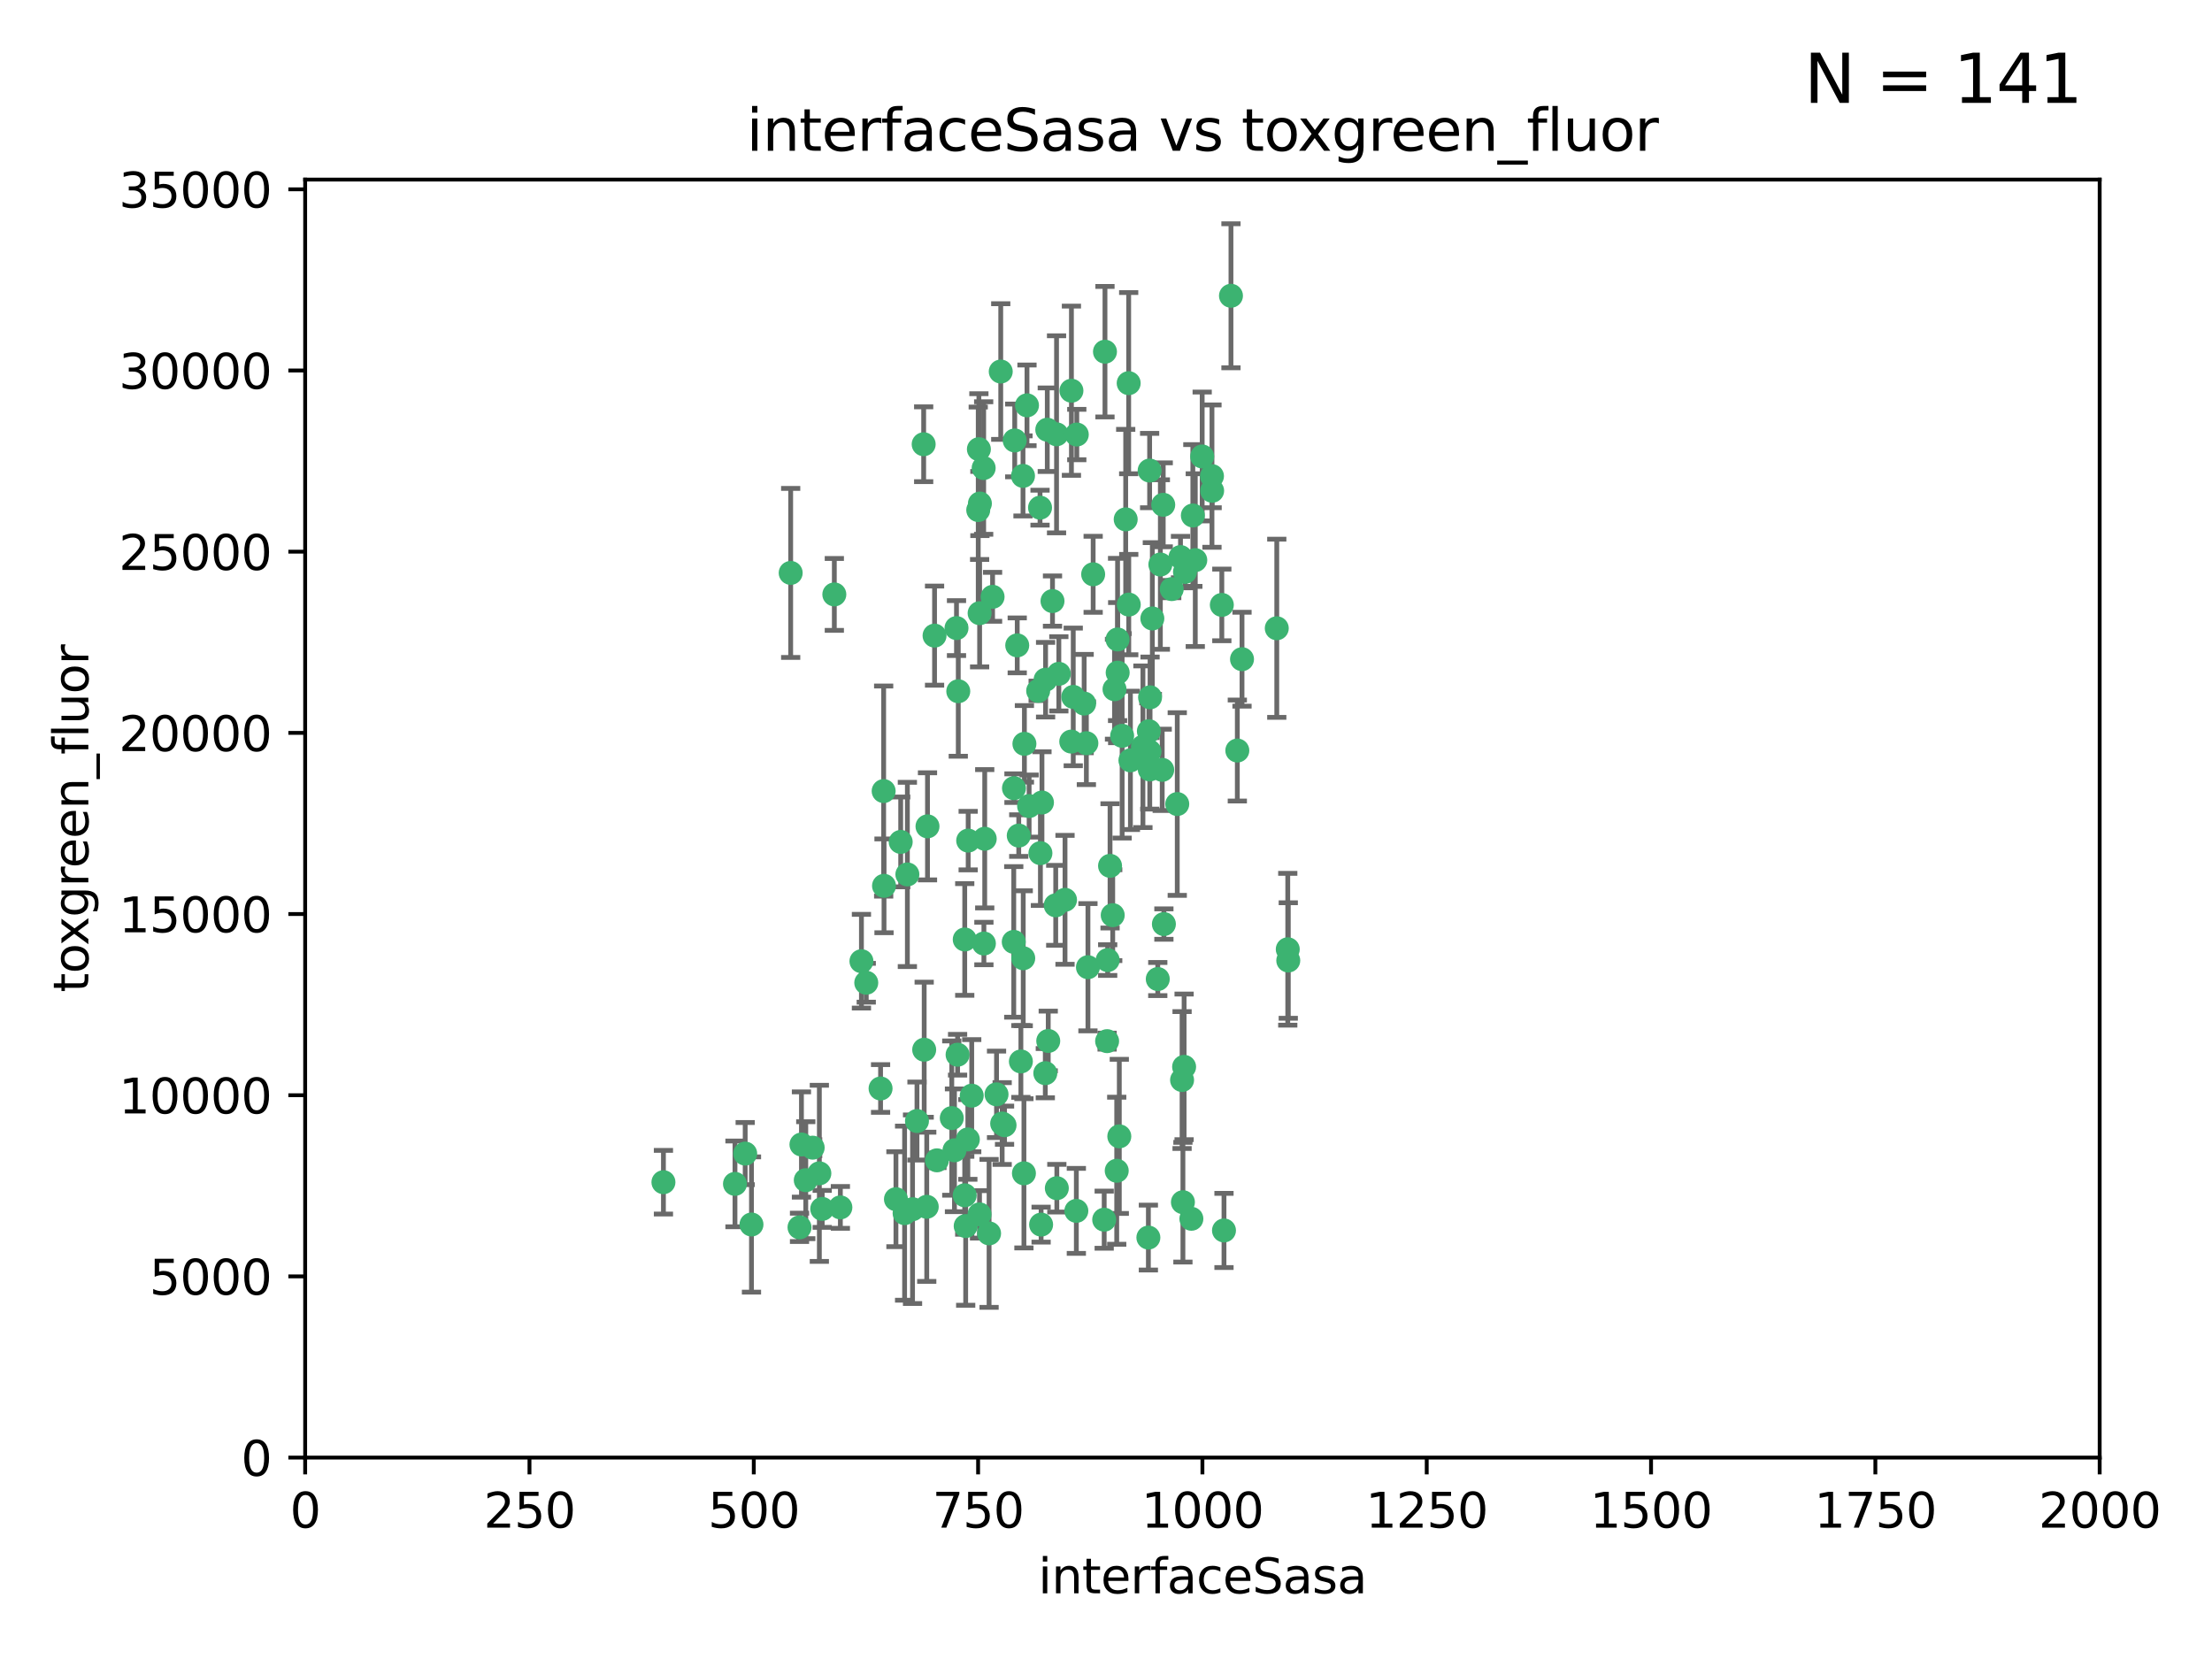 <?xml version="1.0" encoding="utf-8" standalone="no"?>
<!DOCTYPE svg PUBLIC "-//W3C//DTD SVG 1.1//EN"
  "http://www.w3.org/Graphics/SVG/1.1/DTD/svg11.dtd">
<svg xmlns:xlink="http://www.w3.org/1999/xlink" width="460.8pt" height="345.6pt" viewBox="0 0 460.8 345.6" xmlns="http://www.w3.org/2000/svg" version="1.1">
 <defs>
  <style type="text/css">*{stroke-linejoin: round; stroke-linecap: butt}</style>
 </defs>
 <g id="figure_1">
  <g id="patch_1">
   <path d="M 0 345.6 
L 460.8 345.6 
L 460.8 0 
L 0 0 
z
" style="fill: #ffffff"/>
  </g>
  <g id="axes_1">
   <g id="patch_2">
    <path d="M 63.571 303.64 
L 437.4 303.64 
L 437.4 37.411 
L 63.571 37.411 
z
" style="fill: #ffffff"/>
   </g>
   <g id="PathCollection_1">
    <defs>
     <path id="m99f1ecbbc8" d="M 0 1.118 
C 0.297 1.118 0.581 1 0.791 0.791 
C 1 0.581 1.118 0.297 1.118 0 
C 1.118 -0.297 1 -0.581 0.791 -0.791 
C 0.581 -1 0.297 -1.118 0 -1.118 
C -0.297 -1.118 -0.581 -1 -0.791 -0.791 
C -1 -0.581 -1.118 -0.297 -1.118 0 
C -1.118 0.297 -1 0.581 -0.791 0.791 
C -0.581 1 -0.297 1.118 0 1.118 
z
" style="stroke: #3cb371"/>
    </defs>
    <g clip-path="url(#p21e3f76cf9)">
     <use xlink:href="#m99f1ecbbc8" x="242.323" y="105.159" style="fill: #3cb371; stroke: #3cb371"/>
     <use xlink:href="#m99f1ecbbc8" x="248.998" y="116.686" style="fill: #3cb371; stroke: #3cb371"/>
     <use xlink:href="#m99f1ecbbc8" x="239.489" y="98.026" style="fill: #3cb371; stroke: #3cb371"/>
     <use xlink:href="#m99f1ecbbc8" x="250.437" y="95.094" style="fill: #3cb371; stroke: #3cb371"/>
     <use xlink:href="#m99f1ecbbc8" x="218.168" y="89.516" style="fill: #3cb371; stroke: #3cb371"/>
     <use xlink:href="#m99f1ecbbc8" x="245.919" y="116.045" style="fill: #3cb371; stroke: #3cb371"/>
     <use xlink:href="#m99f1ecbbc8" x="234.504" y="108.191" style="fill: #3cb371; stroke: #3cb371"/>
     <use xlink:href="#m99f1ecbbc8" x="230.187" y="73.266" style="fill: #3cb371; stroke: #3cb371"/>
     <use xlink:href="#m99f1ecbbc8" x="240.054" y="128.839" style="fill: #3cb371; stroke: #3cb371"/>
     <use xlink:href="#m99f1ecbbc8" x="246.854" y="119.146" style="fill: #3cb371; stroke: #3cb371"/>
     <use xlink:href="#m99f1ecbbc8" x="231.8" y="190.648" style="fill: #3cb371; stroke: #3cb371"/>
     <use xlink:href="#m99f1ecbbc8" x="223.198" y="81.394" style="fill: #3cb371; stroke: #3cb371"/>
     <use xlink:href="#m99f1ecbbc8" x="258.734" y="137.321" style="fill: #3cb371; stroke: #3cb371"/>
     <use xlink:href="#m99f1ecbbc8" x="233.762" y="153.285" style="fill: #3cb371; stroke: #3cb371"/>
     <use xlink:href="#m99f1ecbbc8" x="235.488" y="158.394" style="fill: #3cb371; stroke: #3cb371"/>
     <use xlink:href="#m99f1ecbbc8" x="211.385" y="91.754" style="fill: #3cb371; stroke: #3cb371"/>
     <use xlink:href="#m99f1ecbbc8" x="235.142" y="125.947" style="fill: #3cb371; stroke: #3cb371"/>
     <use xlink:href="#m99f1ecbbc8" x="220.097" y="90.475" style="fill: #3cb371; stroke: #3cb371"/>
     <use xlink:href="#m99f1ecbbc8" x="223.161" y="154.483" style="fill: #3cb371; stroke: #3cb371"/>
     <use xlink:href="#m99f1ecbbc8" x="248.491" y="107.386" style="fill: #3cb371; stroke: #3cb371"/>
     <use xlink:href="#m99f1ecbbc8" x="241.725" y="117.601" style="fill: #3cb371; stroke: #3cb371"/>
     <use xlink:href="#m99f1ecbbc8" x="225.848" y="146.564" style="fill: #3cb371; stroke: #3cb371"/>
     <use xlink:href="#m99f1ecbbc8" x="252.51" y="102.24" style="fill: #3cb371; stroke: #3cb371"/>
     <use xlink:href="#m99f1ecbbc8" x="227.725" y="119.635" style="fill: #3cb371; stroke: #3cb371"/>
     <use xlink:href="#m99f1ecbbc8" x="235.125" y="79.819" style="fill: #3cb371; stroke: #3cb371"/>
     <use xlink:href="#m99f1ecbbc8" x="206.772" y="124.329" style="fill: #3cb371; stroke: #3cb371"/>
     <use xlink:href="#m99f1ecbbc8" x="244.091" y="122.72" style="fill: #3cb371; stroke: #3cb371"/>
     <use xlink:href="#m99f1ecbbc8" x="241.185" y="203.953" style="fill: #3cb371; stroke: #3cb371"/>
     <use xlink:href="#m99f1ecbbc8" x="211.908" y="134.443" style="fill: #3cb371; stroke: #3cb371"/>
     <use xlink:href="#m99f1ecbbc8" x="213.404" y="154.954" style="fill: #3cb371; stroke: #3cb371"/>
     <use xlink:href="#m99f1ecbbc8" x="204.131" y="104.896" style="fill: #3cb371; stroke: #3cb371"/>
     <use xlink:href="#m99f1ecbbc8" x="239.465" y="156.559" style="fill: #3cb371; stroke: #3cb371"/>
     <use xlink:href="#m99f1ecbbc8" x="257.757" y="156.348" style="fill: #3cb371; stroke: #3cb371"/>
     <use xlink:href="#m99f1ecbbc8" x="216.658" y="105.756" style="fill: #3cb371; stroke: #3cb371"/>
     <use xlink:href="#m99f1ecbbc8" x="204.916" y="97.498" style="fill: #3cb371; stroke: #3cb371"/>
     <use xlink:href="#m99f1ecbbc8" x="192.417" y="92.545" style="fill: #3cb371; stroke: #3cb371"/>
     <use xlink:href="#m99f1ecbbc8" x="208.77" y="234.052" style="fill: #3cb371; stroke: #3cb371"/>
     <use xlink:href="#m99f1ecbbc8" x="216.269" y="143.916" style="fill: #3cb371; stroke: #3cb371"/>
     <use xlink:href="#m99f1ecbbc8" x="230.751" y="200.005" style="fill: #3cb371; stroke: #3cb371"/>
     <use xlink:href="#m99f1ecbbc8" x="199.256" y="130.84" style="fill: #3cb371; stroke: #3cb371"/>
     <use xlink:href="#m99f1ecbbc8" x="216.882" y="255.109" style="fill: #3cb371; stroke: #3cb371"/>
     <use xlink:href="#m99f1ecbbc8" x="213.159" y="199.62" style="fill: #3cb371; stroke: #3cb371"/>
     <use xlink:href="#m99f1ecbbc8" x="220.577" y="140.37" style="fill: #3cb371; stroke: #3cb371"/>
     <use xlink:href="#m99f1ecbbc8" x="217.06" y="167.179" style="fill: #3cb371; stroke: #3cb371"/>
     <use xlink:href="#m99f1ecbbc8" x="242.11" y="160.372" style="fill: #3cb371; stroke: #3cb371"/>
     <use xlink:href="#m99f1ecbbc8" x="223.577" y="145.178" style="fill: #3cb371; stroke: #3cb371"/>
     <use xlink:href="#m99f1ecbbc8" x="254.529" y="126.015" style="fill: #3cb371; stroke: #3cb371"/>
     <use xlink:href="#m99f1ecbbc8" x="214.383" y="167.916" style="fill: #3cb371; stroke: #3cb371"/>
     <use xlink:href="#m99f1ecbbc8" x="219.256" y="125.214" style="fill: #3cb371; stroke: #3cb371"/>
     <use xlink:href="#m99f1ecbbc8" x="208.473" y="77.397" style="fill: #3cb371; stroke: #3cb371"/>
     <use xlink:href="#m99f1ecbbc8" x="203.92" y="93.572" style="fill: #3cb371; stroke: #3cb371"/>
     <use xlink:href="#m99f1ecbbc8" x="239.332" y="152.32" style="fill: #3cb371; stroke: #3cb371"/>
     <use xlink:href="#m99f1ecbbc8" x="204.073" y="127.738" style="fill: #3cb371; stroke: #3cb371"/>
     <use xlink:href="#m99f1ecbbc8" x="207.596" y="227.972" style="fill: #3cb371; stroke: #3cb371"/>
     <use xlink:href="#m99f1ecbbc8" x="239.579" y="145.262" style="fill: #3cb371; stroke: #3cb371"/>
     <use xlink:href="#m99f1ecbbc8" x="265.975" y="130.881" style="fill: #3cb371; stroke: #3cb371"/>
     <use xlink:href="#m99f1ecbbc8" x="211.183" y="196.214" style="fill: #3cb371; stroke: #3cb371"/>
     <use xlink:href="#m99f1ecbbc8" x="221.863" y="187.448" style="fill: #3cb371; stroke: #3cb371"/>
     <use xlink:href="#m99f1ecbbc8" x="232.833" y="140.122" style="fill: #3cb371; stroke: #3cb371"/>
     <use xlink:href="#m99f1ecbbc8" x="212.224" y="174.067" style="fill: #3cb371; stroke: #3cb371"/>
     <use xlink:href="#m99f1ecbbc8" x="232.635" y="243.887" style="fill: #3cb371; stroke: #3cb371"/>
     <use xlink:href="#m99f1ecbbc8" x="252.476" y="99.184" style="fill: #3cb371; stroke: #3cb371"/>
     <use xlink:href="#m99f1ecbbc8" x="256.433" y="61.614" style="fill: #3cb371; stroke: #3cb371"/>
     <use xlink:href="#m99f1ecbbc8" x="203.785" y="106.253" style="fill: #3cb371; stroke: #3cb371"/>
     <use xlink:href="#m99f1ecbbc8" x="226.312" y="154.823" style="fill: #3cb371; stroke: #3cb371"/>
     <use xlink:href="#m99f1ecbbc8" x="219.927" y="188.597" style="fill: #3cb371; stroke: #3cb371"/>
     <use xlink:href="#m99f1ecbbc8" x="213.94" y="84.44" style="fill: #3cb371; stroke: #3cb371"/>
     <use xlink:href="#m99f1ecbbc8" x="194.686" y="132.411" style="fill: #3cb371; stroke: #3cb371"/>
     <use xlink:href="#m99f1ecbbc8" x="218.368" y="216.851" style="fill: #3cb371; stroke: #3cb371"/>
     <use xlink:href="#m99f1ecbbc8" x="230.632" y="216.89" style="fill: #3cb371; stroke: #3cb371"/>
     <use xlink:href="#m99f1ecbbc8" x="248.185" y="253.893" style="fill: #3cb371; stroke: #3cb371"/>
     <use xlink:href="#m99f1ecbbc8" x="220.157" y="247.522" style="fill: #3cb371; stroke: #3cb371"/>
     <use xlink:href="#m99f1ecbbc8" x="213.11" y="99.14" style="fill: #3cb371; stroke: #3cb371"/>
     <use xlink:href="#m99f1ecbbc8" x="180.458" y="204.723" style="fill: #3cb371; stroke: #3cb371"/>
     <use xlink:href="#m99f1ecbbc8" x="211.23" y="164.19" style="fill: #3cb371; stroke: #3cb371"/>
     <use xlink:href="#m99f1ecbbc8" x="238.093" y="155.561" style="fill: #3cb371; stroke: #3cb371"/>
     <use xlink:href="#m99f1ecbbc8" x="268.265" y="197.75" style="fill: #3cb371; stroke: #3cb371"/>
     <use xlink:href="#m99f1ecbbc8" x="199.626" y="143.999" style="fill: #3cb371; stroke: #3cb371"/>
     <use xlink:href="#m99f1ecbbc8" x="189.023" y="182.16" style="fill: #3cb371; stroke: #3cb371"/>
     <use xlink:href="#m99f1ecbbc8" x="246.424" y="250.441" style="fill: #3cb371; stroke: #3cb371"/>
     <use xlink:href="#m99f1ecbbc8" x="193.215" y="172.143" style="fill: #3cb371; stroke: #3cb371"/>
     <use xlink:href="#m99f1ecbbc8" x="232.811" y="133.213" style="fill: #3cb371; stroke: #3cb371"/>
     <use xlink:href="#m99f1ecbbc8" x="209.265" y="234.402" style="fill: #3cb371; stroke: #3cb371"/>
     <use xlink:href="#m99f1ecbbc8" x="268.37" y="200.094" style="fill: #3cb371; stroke: #3cb371"/>
     <use xlink:href="#m99f1ecbbc8" x="224.314" y="90.523" style="fill: #3cb371; stroke: #3cb371"/>
     <use xlink:href="#m99f1ecbbc8" x="239.516" y="160.289" style="fill: #3cb371; stroke: #3cb371"/>
     <use xlink:href="#m99f1ecbbc8" x="204.964" y="196.552" style="fill: #3cb371; stroke: #3cb371"/>
     <use xlink:href="#m99f1ecbbc8" x="186.641" y="249.812" style="fill: #3cb371; stroke: #3cb371"/>
     <use xlink:href="#m99f1ecbbc8" x="190.099" y="251.902" style="fill: #3cb371; stroke: #3cb371"/>
     <use xlink:href="#m99f1ecbbc8" x="231.243" y="180.373" style="fill: #3cb371; stroke: #3cb371"/>
     <use xlink:href="#m99f1ecbbc8" x="164.714" y="119.349" style="fill: #3cb371; stroke: #3cb371"/>
     <use xlink:href="#m99f1ecbbc8" x="216.738" y="177.728" style="fill: #3cb371; stroke: #3cb371"/>
     <use xlink:href="#m99f1ecbbc8" x="200.972" y="195.709" style="fill: #3cb371; stroke: #3cb371"/>
     <use xlink:href="#m99f1ecbbc8" x="230.024" y="254.082" style="fill: #3cb371; stroke: #3cb371"/>
     <use xlink:href="#m99f1ecbbc8" x="212.669" y="221.118" style="fill: #3cb371; stroke: #3cb371"/>
     <use xlink:href="#m99f1ecbbc8" x="205.136" y="174.728" style="fill: #3cb371; stroke: #3cb371"/>
     <use xlink:href="#m99f1ecbbc8" x="201.621" y="237.366" style="fill: #3cb371; stroke: #3cb371"/>
     <use xlink:href="#m99f1ecbbc8" x="213.303" y="244.424" style="fill: #3cb371; stroke: #3cb371"/>
     <use xlink:href="#m99f1ecbbc8" x="246.248" y="224.991" style="fill: #3cb371; stroke: #3cb371"/>
     <use xlink:href="#m99f1ecbbc8" x="217.815" y="141.593" style="fill: #3cb371; stroke: #3cb371"/>
     <use xlink:href="#m99f1ecbbc8" x="201.69" y="175.112" style="fill: #3cb371; stroke: #3cb371"/>
     <use xlink:href="#m99f1ecbbc8" x="246.671" y="222.242" style="fill: #3cb371; stroke: #3cb371"/>
     <use xlink:href="#m99f1ecbbc8" x="198.836" y="239.629" style="fill: #3cb371; stroke: #3cb371"/>
     <use xlink:href="#m99f1ecbbc8" x="201.17" y="255.406" style="fill: #3cb371; stroke: #3cb371"/>
     <use xlink:href="#m99f1ecbbc8" x="242.461" y="192.502" style="fill: #3cb371; stroke: #3cb371"/>
     <use xlink:href="#m99f1ecbbc8" x="175.066" y="251.524" style="fill: #3cb371; stroke: #3cb371"/>
     <use xlink:href="#m99f1ecbbc8" x="233.172" y="236.725" style="fill: #3cb371; stroke: #3cb371"/>
     <use xlink:href="#m99f1ecbbc8" x="206.043" y="256.937" style="fill: #3cb371; stroke: #3cb371"/>
     <use xlink:href="#m99f1ecbbc8" x="192.525" y="218.674" style="fill: #3cb371; stroke: #3cb371"/>
     <use xlink:href="#m99f1ecbbc8" x="254.979" y="256.325" style="fill: #3cb371; stroke: #3cb371"/>
     <use xlink:href="#m99f1ecbbc8" x="184.082" y="164.794" style="fill: #3cb371; stroke: #3cb371"/>
     <use xlink:href="#m99f1ecbbc8" x="232.174" y="143.576" style="fill: #3cb371; stroke: #3cb371"/>
     <use xlink:href="#m99f1ecbbc8" x="239.228" y="257.808" style="fill: #3cb371; stroke: #3cb371"/>
     <use xlink:href="#m99f1ecbbc8" x="179.453" y="200.236" style="fill: #3cb371; stroke: #3cb371"/>
     <use xlink:href="#m99f1ecbbc8" x="167.858" y="245.856" style="fill: #3cb371; stroke: #3cb371"/>
     <use xlink:href="#m99f1ecbbc8" x="166.957" y="238.42" style="fill: #3cb371; stroke: #3cb371"/>
     <use xlink:href="#m99f1ecbbc8" x="198.273" y="232.917" style="fill: #3cb371; stroke: #3cb371"/>
     <use xlink:href="#m99f1ecbbc8" x="191.024" y="233.529" style="fill: #3cb371; stroke: #3cb371"/>
     <use xlink:href="#m99f1ecbbc8" x="224.222" y="252.246" style="fill: #3cb371; stroke: #3cb371"/>
     <use xlink:href="#m99f1ecbbc8" x="171.281" y="251.838" style="fill: #3cb371; stroke: #3cb371"/>
     <use xlink:href="#m99f1ecbbc8" x="245.245" y="167.495" style="fill: #3cb371; stroke: #3cb371"/>
     <use xlink:href="#m99f1ecbbc8" x="188.445" y="252.723" style="fill: #3cb371; stroke: #3cb371"/>
     <use xlink:href="#m99f1ecbbc8" x="217.757" y="223.562" style="fill: #3cb371; stroke: #3cb371"/>
     <use xlink:href="#m99f1ecbbc8" x="170.686" y="244.428" style="fill: #3cb371; stroke: #3cb371"/>
     <use xlink:href="#m99f1ecbbc8" x="169.294" y="239.078" style="fill: #3cb371; stroke: #3cb371"/>
     <use xlink:href="#m99f1ecbbc8" x="173.806" y="123.828" style="fill: #3cb371; stroke: #3cb371"/>
     <use xlink:href="#m99f1ecbbc8" x="166.554" y="255.679" style="fill: #3cb371; stroke: #3cb371"/>
     <use xlink:href="#m99f1ecbbc8" x="155.238" y="240.314" style="fill: #3cb371; stroke: #3cb371"/>
     <use xlink:href="#m99f1ecbbc8" x="138.206" y="246.273" style="fill: #3cb371; stroke: #3cb371"/>
     <use xlink:href="#m99f1ecbbc8" x="195.181" y="241.718" style="fill: #3cb371; stroke: #3cb371"/>
     <use xlink:href="#m99f1ecbbc8" x="183.439" y="226.752" style="fill: #3cb371; stroke: #3cb371"/>
     <use xlink:href="#m99f1ecbbc8" x="204.052" y="252.978" style="fill: #3cb371; stroke: #3cb371"/>
     <use xlink:href="#m99f1ecbbc8" x="156.546" y="255.087" style="fill: #3cb371; stroke: #3cb371"/>
     <use xlink:href="#m99f1ecbbc8" x="226.639" y="201.488" style="fill: #3cb371; stroke: #3cb371"/>
     <use xlink:href="#m99f1ecbbc8" x="184.157" y="184.534" style="fill: #3cb371; stroke: #3cb371"/>
     <use xlink:href="#m99f1ecbbc8" x="187.632" y="175.388" style="fill: #3cb371; stroke: #3cb371"/>
     <use xlink:href="#m99f1ecbbc8" x="200.968" y="249.002" style="fill: #3cb371; stroke: #3cb371"/>
     <use xlink:href="#m99f1ecbbc8" x="199.484" y="219.716" style="fill: #3cb371; stroke: #3cb371"/>
     <use xlink:href="#m99f1ecbbc8" x="153.109" y="246.624" style="fill: #3cb371; stroke: #3cb371"/>
     <use xlink:href="#m99f1ecbbc8" x="193.058" y="251.397" style="fill: #3cb371; stroke: #3cb371"/>
     <use xlink:href="#m99f1ecbbc8" x="202.428" y="228.248" style="fill: #3cb371; stroke: #3cb371"/>
    </g>
   </g>
   <g id="matplotlib.axis_1">
    <g id="xtick_1">
     <g id="line2d_1">
      <defs>
       <path id="macf17cd5ea" d="M 0 0 
L 0 3.5 
" style="stroke: #000000; stroke-width: 0.8"/>
      </defs>
      <g>
       <use xlink:href="#macf17cd5ea" x="63.571" y="303.64" style="stroke: #000000; stroke-width: 0.8"/>
      </g>
     </g>
     <g id="text_1">
      <!-- 0 -->
      <g transform="translate(60.39 318.238)scale(0.1 -0.1)">
       <defs>
        <path id="DejaVuSans-30" d="M 2034 4250 
Q 1547 4250 1301 3770 
Q 1056 3291 1056 2328 
Q 1056 1369 1301 889 
Q 1547 409 2034 409 
Q 2525 409 2770 889 
Q 3016 1369 3016 2328 
Q 3016 3291 2770 3770 
Q 2525 4250 2034 4250 
z
M 2034 4750 
Q 2819 4750 3233 4129 
Q 3647 3509 3647 2328 
Q 3647 1150 3233 529 
Q 2819 -91 2034 -91 
Q 1250 -91 836 529 
Q 422 1150 422 2328 
Q 422 3509 836 4129 
Q 1250 4750 2034 4750 
z
" transform="scale(0.016)"/>
       </defs>
       <use xlink:href="#DejaVuSans-30"/>
      </g>
     </g>
    </g>
    <g id="xtick_2">
     <g id="line2d_2">
      <g>
       <use xlink:href="#macf17cd5ea" x="110.3" y="303.64" style="stroke: #000000; stroke-width: 0.8"/>
      </g>
     </g>
     <g id="text_2">
      <!-- 250 -->
      <g transform="translate(100.756 318.238)scale(0.1 -0.1)">
       <defs>
        <path id="DejaVuSans-32" d="M 1228 531 
L 3431 531 
L 3431 0 
L 469 0 
L 469 531 
Q 828 903 1448 1529 
Q 2069 2156 2228 2338 
Q 2531 2678 2651 2914 
Q 2772 3150 2772 3378 
Q 2772 3750 2511 3984 
Q 2250 4219 1831 4219 
Q 1534 4219 1204 4116 
Q 875 4013 500 3803 
L 500 4441 
Q 881 4594 1212 4672 
Q 1544 4750 1819 4750 
Q 2544 4750 2975 4387 
Q 3406 4025 3406 3419 
Q 3406 3131 3298 2873 
Q 3191 2616 2906 2266 
Q 2828 2175 2409 1742 
Q 1991 1309 1228 531 
z
" transform="scale(0.016)"/>
        <path id="DejaVuSans-35" d="M 691 4666 
L 3169 4666 
L 3169 4134 
L 1269 4134 
L 1269 2991 
Q 1406 3038 1543 3061 
Q 1681 3084 1819 3084 
Q 2600 3084 3056 2656 
Q 3513 2228 3513 1497 
Q 3513 744 3044 326 
Q 2575 -91 1722 -91 
Q 1428 -91 1123 -41 
Q 819 9 494 109 
L 494 744 
Q 775 591 1075 516 
Q 1375 441 1709 441 
Q 2250 441 2565 725 
Q 2881 1009 2881 1497 
Q 2881 1984 2565 2268 
Q 2250 2553 1709 2553 
Q 1456 2553 1204 2497 
Q 953 2441 691 2322 
L 691 4666 
z
" transform="scale(0.016)"/>
       </defs>
       <use xlink:href="#DejaVuSans-32"/>
       <use xlink:href="#DejaVuSans-35" x="63.623"/>
       <use xlink:href="#DejaVuSans-30" x="127.246"/>
      </g>
     </g>
    </g>
    <g id="xtick_3">
     <g id="line2d_3">
      <g>
       <use xlink:href="#macf17cd5ea" x="157.028" y="303.64" style="stroke: #000000; stroke-width: 0.8"/>
      </g>
     </g>
     <g id="text_3">
      <!-- 500 -->
      <g transform="translate(147.485 318.238)scale(0.1 -0.1)">
       <use xlink:href="#DejaVuSans-35"/>
       <use xlink:href="#DejaVuSans-30" x="63.623"/>
       <use xlink:href="#DejaVuSans-30" x="127.246"/>
      </g>
     </g>
    </g>
    <g id="xtick_4">
     <g id="line2d_4">
      <g>
       <use xlink:href="#macf17cd5ea" x="203.757" y="303.64" style="stroke: #000000; stroke-width: 0.8"/>
      </g>
     </g>
     <g id="text_4">
      <!-- 750 -->
      <g transform="translate(194.213 318.238)scale(0.1 -0.1)">
       <defs>
        <path id="DejaVuSans-37" d="M 525 4666 
L 3525 4666 
L 3525 4397 
L 1831 0 
L 1172 0 
L 2766 4134 
L 525 4134 
L 525 4666 
z
" transform="scale(0.016)"/>
       </defs>
       <use xlink:href="#DejaVuSans-37"/>
       <use xlink:href="#DejaVuSans-35" x="63.623"/>
       <use xlink:href="#DejaVuSans-30" x="127.246"/>
      </g>
     </g>
    </g>
    <g id="xtick_5">
     <g id="line2d_5">
      <g>
       <use xlink:href="#macf17cd5ea" x="250.486" y="303.64" style="stroke: #000000; stroke-width: 0.8"/>
      </g>
     </g>
     <g id="text_5">
      <!-- 1000 -->
      <g transform="translate(237.761 318.238)scale(0.1 -0.1)">
       <defs>
        <path id="DejaVuSans-31" d="M 794 531 
L 1825 531 
L 1825 4091 
L 703 3866 
L 703 4441 
L 1819 4666 
L 2450 4666 
L 2450 531 
L 3481 531 
L 3481 0 
L 794 0 
L 794 531 
z
" transform="scale(0.016)"/>
       </defs>
       <use xlink:href="#DejaVuSans-31"/>
       <use xlink:href="#DejaVuSans-30" x="63.623"/>
       <use xlink:href="#DejaVuSans-30" x="127.246"/>
       <use xlink:href="#DejaVuSans-30" x="190.869"/>
      </g>
     </g>
    </g>
    <g id="xtick_6">
     <g id="line2d_6">
      <g>
       <use xlink:href="#macf17cd5ea" x="297.214" y="303.64" style="stroke: #000000; stroke-width: 0.8"/>
      </g>
     </g>
     <g id="text_6">
      <!-- 1250 -->
      <g transform="translate(284.489 318.238)scale(0.1 -0.1)">
       <use xlink:href="#DejaVuSans-31"/>
       <use xlink:href="#DejaVuSans-32" x="63.623"/>
       <use xlink:href="#DejaVuSans-35" x="127.246"/>
       <use xlink:href="#DejaVuSans-30" x="190.869"/>
      </g>
     </g>
    </g>
    <g id="xtick_7">
     <g id="line2d_7">
      <g>
       <use xlink:href="#macf17cd5ea" x="343.943" y="303.64" style="stroke: #000000; stroke-width: 0.8"/>
      </g>
     </g>
     <g id="text_7">
      <!-- 1500 -->
      <g transform="translate(331.218 318.238)scale(0.1 -0.1)">
       <use xlink:href="#DejaVuSans-31"/>
       <use xlink:href="#DejaVuSans-35" x="63.623"/>
       <use xlink:href="#DejaVuSans-30" x="127.246"/>
       <use xlink:href="#DejaVuSans-30" x="190.869"/>
      </g>
     </g>
    </g>
    <g id="xtick_8">
     <g id="line2d_8">
      <g>
       <use xlink:href="#macf17cd5ea" x="390.671" y="303.64" style="stroke: #000000; stroke-width: 0.8"/>
      </g>
     </g>
     <g id="text_8">
      <!-- 1750 -->
      <g transform="translate(377.946 318.238)scale(0.1 -0.1)">
       <use xlink:href="#DejaVuSans-31"/>
       <use xlink:href="#DejaVuSans-37" x="63.623"/>
       <use xlink:href="#DejaVuSans-35" x="127.246"/>
       <use xlink:href="#DejaVuSans-30" x="190.869"/>
      </g>
     </g>
    </g>
    <g id="xtick_9">
     <g id="line2d_9">
      <g>
       <use xlink:href="#macf17cd5ea" x="437.4" y="303.64" style="stroke: #000000; stroke-width: 0.8"/>
      </g>
     </g>
     <g id="text_9">
      <!-- 2000 -->
      <g transform="translate(424.675 318.238)scale(0.1 -0.1)">
       <use xlink:href="#DejaVuSans-32"/>
       <use xlink:href="#DejaVuSans-30" x="63.623"/>
       <use xlink:href="#DejaVuSans-30" x="127.246"/>
       <use xlink:href="#DejaVuSans-30" x="190.869"/>
      </g>
     </g>
    </g>
    <g id="text_10">
     <!-- interfaceSasa -->
     <g transform="translate(216.279 331.917)scale(0.1 -0.1)">
      <defs>
       <path id="DejaVuSans-69" d="M 603 3500 
L 1178 3500 
L 1178 0 
L 603 0 
L 603 3500 
z
M 603 4863 
L 1178 4863 
L 1178 4134 
L 603 4134 
L 603 4863 
z
" transform="scale(0.016)"/>
       <path id="DejaVuSans-6e" d="M 3513 2113 
L 3513 0 
L 2938 0 
L 2938 2094 
Q 2938 2591 2744 2837 
Q 2550 3084 2163 3084 
Q 1697 3084 1428 2787 
Q 1159 2491 1159 1978 
L 1159 0 
L 581 0 
L 581 3500 
L 1159 3500 
L 1159 2956 
Q 1366 3272 1645 3428 
Q 1925 3584 2291 3584 
Q 2894 3584 3203 3211 
Q 3513 2838 3513 2113 
z
" transform="scale(0.016)"/>
       <path id="DejaVuSans-74" d="M 1172 4494 
L 1172 3500 
L 2356 3500 
L 2356 3053 
L 1172 3053 
L 1172 1153 
Q 1172 725 1289 603 
Q 1406 481 1766 481 
L 2356 481 
L 2356 0 
L 1766 0 
Q 1100 0 847 248 
Q 594 497 594 1153 
L 594 3053 
L 172 3053 
L 172 3500 
L 594 3500 
L 594 4494 
L 1172 4494 
z
" transform="scale(0.016)"/>
       <path id="DejaVuSans-65" d="M 3597 1894 
L 3597 1613 
L 953 1613 
Q 991 1019 1311 708 
Q 1631 397 2203 397 
Q 2534 397 2845 478 
Q 3156 559 3463 722 
L 3463 178 
Q 3153 47 2828 -22 
Q 2503 -91 2169 -91 
Q 1331 -91 842 396 
Q 353 884 353 1716 
Q 353 2575 817 3079 
Q 1281 3584 2069 3584 
Q 2775 3584 3186 3129 
Q 3597 2675 3597 1894 
z
M 3022 2063 
Q 3016 2534 2758 2815 
Q 2500 3097 2075 3097 
Q 1594 3097 1305 2825 
Q 1016 2553 972 2059 
L 3022 2063 
z
" transform="scale(0.016)"/>
       <path id="DejaVuSans-72" d="M 2631 2963 
Q 2534 3019 2420 3045 
Q 2306 3072 2169 3072 
Q 1681 3072 1420 2755 
Q 1159 2438 1159 1844 
L 1159 0 
L 581 0 
L 581 3500 
L 1159 3500 
L 1159 2956 
Q 1341 3275 1631 3429 
Q 1922 3584 2338 3584 
Q 2397 3584 2469 3576 
Q 2541 3569 2628 3553 
L 2631 2963 
z
" transform="scale(0.016)"/>
       <path id="DejaVuSans-66" d="M 2375 4863 
L 2375 4384 
L 1825 4384 
Q 1516 4384 1395 4259 
Q 1275 4134 1275 3809 
L 1275 3500 
L 2222 3500 
L 2222 3053 
L 1275 3053 
L 1275 0 
L 697 0 
L 697 3053 
L 147 3053 
L 147 3500 
L 697 3500 
L 697 3744 
Q 697 4328 969 4595 
Q 1241 4863 1831 4863 
L 2375 4863 
z
" transform="scale(0.016)"/>
       <path id="DejaVuSans-61" d="M 2194 1759 
Q 1497 1759 1228 1600 
Q 959 1441 959 1056 
Q 959 750 1161 570 
Q 1363 391 1709 391 
Q 2188 391 2477 730 
Q 2766 1069 2766 1631 
L 2766 1759 
L 2194 1759 
z
M 3341 1997 
L 3341 0 
L 2766 0 
L 2766 531 
Q 2569 213 2275 61 
Q 1981 -91 1556 -91 
Q 1019 -91 701 211 
Q 384 513 384 1019 
Q 384 1609 779 1909 
Q 1175 2209 1959 2209 
L 2766 2209 
L 2766 2266 
Q 2766 2663 2505 2880 
Q 2244 3097 1772 3097 
Q 1472 3097 1187 3025 
Q 903 2953 641 2809 
L 641 3341 
Q 956 3463 1253 3523 
Q 1550 3584 1831 3584 
Q 2591 3584 2966 3190 
Q 3341 2797 3341 1997 
z
" transform="scale(0.016)"/>
       <path id="DejaVuSans-63" d="M 3122 3366 
L 3122 2828 
Q 2878 2963 2633 3030 
Q 2388 3097 2138 3097 
Q 1578 3097 1268 2742 
Q 959 2388 959 1747 
Q 959 1106 1268 751 
Q 1578 397 2138 397 
Q 2388 397 2633 464 
Q 2878 531 3122 666 
L 3122 134 
Q 2881 22 2623 -34 
Q 2366 -91 2075 -91 
Q 1284 -91 818 406 
Q 353 903 353 1747 
Q 353 2603 823 3093 
Q 1294 3584 2113 3584 
Q 2378 3584 2631 3529 
Q 2884 3475 3122 3366 
z
" transform="scale(0.016)"/>
       <path id="DejaVuSans-53" d="M 3425 4513 
L 3425 3897 
Q 3066 4069 2747 4153 
Q 2428 4238 2131 4238 
Q 1616 4238 1336 4038 
Q 1056 3838 1056 3469 
Q 1056 3159 1242 3001 
Q 1428 2844 1947 2747 
L 2328 2669 
Q 3034 2534 3370 2195 
Q 3706 1856 3706 1288 
Q 3706 609 3251 259 
Q 2797 -91 1919 -91 
Q 1588 -91 1214 -16 
Q 841 59 441 206 
L 441 856 
Q 825 641 1194 531 
Q 1563 422 1919 422 
Q 2459 422 2753 634 
Q 3047 847 3047 1241 
Q 3047 1584 2836 1778 
Q 2625 1972 2144 2069 
L 1759 2144 
Q 1053 2284 737 2584 
Q 422 2884 422 3419 
Q 422 4038 858 4394 
Q 1294 4750 2059 4750 
Q 2388 4750 2728 4690 
Q 3069 4631 3425 4513 
z
" transform="scale(0.016)"/>
       <path id="DejaVuSans-73" d="M 2834 3397 
L 2834 2853 
Q 2591 2978 2328 3040 
Q 2066 3103 1784 3103 
Q 1356 3103 1142 2972 
Q 928 2841 928 2578 
Q 928 2378 1081 2264 
Q 1234 2150 1697 2047 
L 1894 2003 
Q 2506 1872 2764 1633 
Q 3022 1394 3022 966 
Q 3022 478 2636 193 
Q 2250 -91 1575 -91 
Q 1294 -91 989 -36 
Q 684 19 347 128 
L 347 722 
Q 666 556 975 473 
Q 1284 391 1588 391 
Q 1994 391 2212 530 
Q 2431 669 2431 922 
Q 2431 1156 2273 1281 
Q 2116 1406 1581 1522 
L 1381 1569 
Q 847 1681 609 1914 
Q 372 2147 372 2553 
Q 372 3047 722 3315 
Q 1072 3584 1716 3584 
Q 2034 3584 2315 3537 
Q 2597 3491 2834 3397 
z
" transform="scale(0.016)"/>
      </defs>
      <use xlink:href="#DejaVuSans-69"/>
      <use xlink:href="#DejaVuSans-6e" x="27.783"/>
      <use xlink:href="#DejaVuSans-74" x="91.162"/>
      <use xlink:href="#DejaVuSans-65" x="130.371"/>
      <use xlink:href="#DejaVuSans-72" x="191.895"/>
      <use xlink:href="#DejaVuSans-66" x="233.008"/>
      <use xlink:href="#DejaVuSans-61" x="268.213"/>
      <use xlink:href="#DejaVuSans-63" x="329.492"/>
      <use xlink:href="#DejaVuSans-65" x="384.473"/>
      <use xlink:href="#DejaVuSans-53" x="445.996"/>
      <use xlink:href="#DejaVuSans-61" x="509.473"/>
      <use xlink:href="#DejaVuSans-73" x="570.752"/>
      <use xlink:href="#DejaVuSans-61" x="622.852"/>
     </g>
    </g>
   </g>
   <g id="matplotlib.axis_2">
    <g id="ytick_1">
     <g id="line2d_10">
      <defs>
       <path id="m970bc06080" d="M 0 0 
L -3.5 0 
" style="stroke: #000000; stroke-width: 0.8"/>
      </defs>
      <g>
       <use xlink:href="#m970bc06080" x="63.571" y="303.64" style="stroke: #000000; stroke-width: 0.8"/>
      </g>
     </g>
     <g id="text_11">
      <!-- 0 -->
      <g transform="translate(50.209 307.439)scale(0.1 -0.1)">
       <use xlink:href="#DejaVuSans-30"/>
      </g>
     </g>
    </g>
    <g id="ytick_2">
     <g id="line2d_11">
      <g>
       <use xlink:href="#m970bc06080" x="63.571" y="265.897" style="stroke: #000000; stroke-width: 0.8"/>
      </g>
     </g>
     <g id="text_12">
      <!-- 5000 -->
      <g transform="translate(31.121 269.696)scale(0.1 -0.1)">
       <use xlink:href="#DejaVuSans-35"/>
       <use xlink:href="#DejaVuSans-30" x="63.623"/>
       <use xlink:href="#DejaVuSans-30" x="127.246"/>
       <use xlink:href="#DejaVuSans-30" x="190.869"/>
      </g>
     </g>
    </g>
    <g id="ytick_3">
     <g id="line2d_12">
      <g>
       <use xlink:href="#m970bc06080" x="63.571" y="228.154" style="stroke: #000000; stroke-width: 0.8"/>
      </g>
     </g>
     <g id="text_13">
      <!-- 10000 -->
      <g transform="translate(24.759 231.953)scale(0.1 -0.1)">
       <use xlink:href="#DejaVuSans-31"/>
       <use xlink:href="#DejaVuSans-30" x="63.623"/>
       <use xlink:href="#DejaVuSans-30" x="127.246"/>
       <use xlink:href="#DejaVuSans-30" x="190.869"/>
       <use xlink:href="#DejaVuSans-30" x="254.492"/>
      </g>
     </g>
    </g>
    <g id="ytick_4">
     <g id="line2d_13">
      <g>
       <use xlink:href="#m970bc06080" x="63.571" y="190.411" style="stroke: #000000; stroke-width: 0.8"/>
      </g>
     </g>
     <g id="text_14">
      <!-- 15000 -->
      <g transform="translate(24.759 194.21)scale(0.1 -0.1)">
       <use xlink:href="#DejaVuSans-31"/>
       <use xlink:href="#DejaVuSans-35" x="63.623"/>
       <use xlink:href="#DejaVuSans-30" x="127.246"/>
       <use xlink:href="#DejaVuSans-30" x="190.869"/>
       <use xlink:href="#DejaVuSans-30" x="254.492"/>
      </g>
     </g>
    </g>
    <g id="ytick_5">
     <g id="line2d_14">
      <g>
       <use xlink:href="#m970bc06080" x="63.571" y="152.668" style="stroke: #000000; stroke-width: 0.8"/>
      </g>
     </g>
     <g id="text_15">
      <!-- 20000 -->
      <g transform="translate(24.759 156.467)scale(0.1 -0.1)">
       <use xlink:href="#DejaVuSans-32"/>
       <use xlink:href="#DejaVuSans-30" x="63.623"/>
       <use xlink:href="#DejaVuSans-30" x="127.246"/>
       <use xlink:href="#DejaVuSans-30" x="190.869"/>
       <use xlink:href="#DejaVuSans-30" x="254.492"/>
      </g>
     </g>
    </g>
    <g id="ytick_6">
     <g id="line2d_15">
      <g>
       <use xlink:href="#m970bc06080" x="63.571" y="114.925" style="stroke: #000000; stroke-width: 0.8"/>
      </g>
     </g>
     <g id="text_16">
      <!-- 25000 -->
      <g transform="translate(24.759 118.724)scale(0.1 -0.1)">
       <use xlink:href="#DejaVuSans-32"/>
       <use xlink:href="#DejaVuSans-35" x="63.623"/>
       <use xlink:href="#DejaVuSans-30" x="127.246"/>
       <use xlink:href="#DejaVuSans-30" x="190.869"/>
       <use xlink:href="#DejaVuSans-30" x="254.492"/>
      </g>
     </g>
    </g>
    <g id="ytick_7">
     <g id="line2d_16">
      <g>
       <use xlink:href="#m970bc06080" x="63.571" y="77.181" style="stroke: #000000; stroke-width: 0.8"/>
      </g>
     </g>
     <g id="text_17">
      <!-- 30000 -->
      <g transform="translate(24.759 80.981)scale(0.1 -0.1)">
       <defs>
        <path id="DejaVuSans-33" d="M 2597 2516 
Q 3050 2419 3304 2112 
Q 3559 1806 3559 1356 
Q 3559 666 3084 287 
Q 2609 -91 1734 -91 
Q 1441 -91 1130 -33 
Q 819 25 488 141 
L 488 750 
Q 750 597 1062 519 
Q 1375 441 1716 441 
Q 2309 441 2620 675 
Q 2931 909 2931 1356 
Q 2931 1769 2642 2001 
Q 2353 2234 1838 2234 
L 1294 2234 
L 1294 2753 
L 1863 2753 
Q 2328 2753 2575 2939 
Q 2822 3125 2822 3475 
Q 2822 3834 2567 4026 
Q 2313 4219 1838 4219 
Q 1578 4219 1281 4162 
Q 984 4106 628 3988 
L 628 4550 
Q 988 4650 1302 4700 
Q 1616 4750 1894 4750 
Q 2613 4750 3031 4423 
Q 3450 4097 3450 3541 
Q 3450 3153 3228 2886 
Q 3006 2619 2597 2516 
z
" transform="scale(0.016)"/>
       </defs>
       <use xlink:href="#DejaVuSans-33"/>
       <use xlink:href="#DejaVuSans-30" x="63.623"/>
       <use xlink:href="#DejaVuSans-30" x="127.246"/>
       <use xlink:href="#DejaVuSans-30" x="190.869"/>
       <use xlink:href="#DejaVuSans-30" x="254.492"/>
      </g>
     </g>
    </g>
    <g id="ytick_8">
     <g id="line2d_17">
      <g>
       <use xlink:href="#m970bc06080" x="63.571" y="39.438" style="stroke: #000000; stroke-width: 0.8"/>
      </g>
     </g>
     <g id="text_18">
      <!-- 35000 -->
      <g transform="translate(24.759 43.238)scale(0.1 -0.1)">
       <use xlink:href="#DejaVuSans-33"/>
       <use xlink:href="#DejaVuSans-35" x="63.623"/>
       <use xlink:href="#DejaVuSans-30" x="127.246"/>
       <use xlink:href="#DejaVuSans-30" x="190.869"/>
       <use xlink:href="#DejaVuSans-30" x="254.492"/>
      </g>
     </g>
    </g>
    <g id="text_19">
     <!-- toxgreen_fluor -->
     <g transform="translate(18.401 206.72)rotate(-90)scale(0.1 -0.1)">
      <defs>
       <path id="DejaVuSans-6f" d="M 1959 3097 
Q 1497 3097 1228 2736 
Q 959 2375 959 1747 
Q 959 1119 1226 758 
Q 1494 397 1959 397 
Q 2419 397 2687 759 
Q 2956 1122 2956 1747 
Q 2956 2369 2687 2733 
Q 2419 3097 1959 3097 
z
M 1959 3584 
Q 2709 3584 3137 3096 
Q 3566 2609 3566 1747 
Q 3566 888 3137 398 
Q 2709 -91 1959 -91 
Q 1206 -91 779 398 
Q 353 888 353 1747 
Q 353 2609 779 3096 
Q 1206 3584 1959 3584 
z
" transform="scale(0.016)"/>
       <path id="DejaVuSans-78" d="M 3513 3500 
L 2247 1797 
L 3578 0 
L 2900 0 
L 1881 1375 
L 863 0 
L 184 0 
L 1544 1831 
L 300 3500 
L 978 3500 
L 1906 2253 
L 2834 3500 
L 3513 3500 
z
" transform="scale(0.016)"/>
       <path id="DejaVuSans-67" d="M 2906 1791 
Q 2906 2416 2648 2759 
Q 2391 3103 1925 3103 
Q 1463 3103 1205 2759 
Q 947 2416 947 1791 
Q 947 1169 1205 825 
Q 1463 481 1925 481 
Q 2391 481 2648 825 
Q 2906 1169 2906 1791 
z
M 3481 434 
Q 3481 -459 3084 -895 
Q 2688 -1331 1869 -1331 
Q 1566 -1331 1297 -1286 
Q 1028 -1241 775 -1147 
L 775 -588 
Q 1028 -725 1275 -790 
Q 1522 -856 1778 -856 
Q 2344 -856 2625 -561 
Q 2906 -266 2906 331 
L 2906 616 
Q 2728 306 2450 153 
Q 2172 0 1784 0 
Q 1141 0 747 490 
Q 353 981 353 1791 
Q 353 2603 747 3093 
Q 1141 3584 1784 3584 
Q 2172 3584 2450 3431 
Q 2728 3278 2906 2969 
L 2906 3500 
L 3481 3500 
L 3481 434 
z
" transform="scale(0.016)"/>
       <path id="DejaVuSans-5f" d="M 3263 -1063 
L 3263 -1509 
L -63 -1509 
L -63 -1063 
L 3263 -1063 
z
" transform="scale(0.016)"/>
       <path id="DejaVuSans-6c" d="M 603 4863 
L 1178 4863 
L 1178 0 
L 603 0 
L 603 4863 
z
" transform="scale(0.016)"/>
       <path id="DejaVuSans-75" d="M 544 1381 
L 544 3500 
L 1119 3500 
L 1119 1403 
Q 1119 906 1312 657 
Q 1506 409 1894 409 
Q 2359 409 2629 706 
Q 2900 1003 2900 1516 
L 2900 3500 
L 3475 3500 
L 3475 0 
L 2900 0 
L 2900 538 
Q 2691 219 2414 64 
Q 2138 -91 1772 -91 
Q 1169 -91 856 284 
Q 544 659 544 1381 
z
M 1991 3584 
L 1991 3584 
z
" transform="scale(0.016)"/>
      </defs>
      <use xlink:href="#DejaVuSans-74"/>
      <use xlink:href="#DejaVuSans-6f" x="39.209"/>
      <use xlink:href="#DejaVuSans-78" x="97.266"/>
      <use xlink:href="#DejaVuSans-67" x="156.445"/>
      <use xlink:href="#DejaVuSans-72" x="219.922"/>
      <use xlink:href="#DejaVuSans-65" x="258.785"/>
      <use xlink:href="#DejaVuSans-65" x="320.309"/>
      <use xlink:href="#DejaVuSans-6e" x="381.832"/>
      <use xlink:href="#DejaVuSans-5f" x="445.211"/>
      <use xlink:href="#DejaVuSans-66" x="495.211"/>
      <use xlink:href="#DejaVuSans-6c" x="530.416"/>
      <use xlink:href="#DejaVuSans-75" x="558.199"/>
      <use xlink:href="#DejaVuSans-6f" x="621.578"/>
      <use xlink:href="#DejaVuSans-72" x="682.76"/>
     </g>
    </g>
   </g>
   <g id="LineCollection_1">
    <path d="M 242.323 113.901 
L 242.323 96.418 
" clip-path="url(#p21e3f76cf9)" style="fill: none; stroke: #696969"/>
    <path d="M 248.998 134.682 
L 248.998 98.689 
" clip-path="url(#p21e3f76cf9)" style="fill: none; stroke: #696969"/>
    <path d="M 239.489 105.772 
L 239.489 90.281 
" clip-path="url(#p21e3f76cf9)" style="fill: none; stroke: #696969"/>
    <path d="M 250.437 108.514 
L 250.437 81.675 
" clip-path="url(#p21e3f76cf9)" style="fill: none; stroke: #696969"/>
    <path d="M 218.168 98.217 
L 218.168 80.815 
" clip-path="url(#p21e3f76cf9)" style="fill: none; stroke: #696969"/>
    <path d="M 245.919 120.361 
L 245.919 111.729 
" clip-path="url(#p21e3f76cf9)" style="fill: none; stroke: #696969"/>
    <path d="M 234.504 126.936 
L 234.504 89.446 
" clip-path="url(#p21e3f76cf9)" style="fill: none; stroke: #696969"/>
    <path d="M 230.187 86.861 
L 230.187 59.671 
" clip-path="url(#p21e3f76cf9)" style="fill: none; stroke: #696969"/>
    <path d="M 240.054 144.637 
L 240.054 113.041 
" clip-path="url(#p21e3f76cf9)" style="fill: none; stroke: #696969"/>
    <path d="M 246.854 122.449 
L 246.854 115.842 
" clip-path="url(#p21e3f76cf9)" style="fill: none; stroke: #696969"/>
    <path d="M 231.8 200.118 
L 231.8 181.177 
" clip-path="url(#p21e3f76cf9)" style="fill: none; stroke: #696969"/>
    <path d="M 223.198 99.017 
L 223.198 63.771 
" clip-path="url(#p21e3f76cf9)" style="fill: none; stroke: #696969"/>
    <path d="M 258.734 147.102 
L 258.734 127.541 
" clip-path="url(#p21e3f76cf9)" style="fill: none; stroke: #696969"/>
    <path d="M 233.762 174.582 
L 233.762 131.988 
" clip-path="url(#p21e3f76cf9)" style="fill: none; stroke: #696969"/>
    <path d="M 235.488 172.807 
L 235.488 143.981 
" clip-path="url(#p21e3f76cf9)" style="fill: none; stroke: #696969"/>
    <path d="M 211.385 99.334 
L 211.385 84.174 
" clip-path="url(#p21e3f76cf9)" style="fill: none; stroke: #696969"/>
    <path d="M 235.142 136.397 
L 235.142 115.497 
" clip-path="url(#p21e3f76cf9)" style="fill: none; stroke: #696969"/>
    <path d="M 220.097 111.003 
L 220.097 69.947 
" clip-path="url(#p21e3f76cf9)" style="fill: none; stroke: #696969"/>
    <path d="M 223.161 155.048 
L 223.161 153.918 
" clip-path="url(#p21e3f76cf9)" style="fill: none; stroke: #696969"/>
    <path d="M 248.491 122.155 
L 248.491 92.617 
" clip-path="url(#p21e3f76cf9)" style="fill: none; stroke: #696969"/>
    <path d="M 241.725 135.26 
L 241.725 99.941 
" clip-path="url(#p21e3f76cf9)" style="fill: none; stroke: #696969"/>
    <path d="M 225.848 156.807 
L 225.848 136.321 
" clip-path="url(#p21e3f76cf9)" style="fill: none; stroke: #696969"/>
    <path d="M 252.51 105.772 
L 252.51 98.709 
" clip-path="url(#p21e3f76cf9)" style="fill: none; stroke: #696969"/>
    <path d="M 227.725 127.554 
L 227.725 111.717 
" clip-path="url(#p21e3f76cf9)" style="fill: none; stroke: #696969"/>
    <path d="M 235.125 98.693 
L 235.125 60.945 
" clip-path="url(#p21e3f76cf9)" style="fill: none; stroke: #696969"/>
    <path d="M 206.772 129.426 
L 206.772 119.231 
" clip-path="url(#p21e3f76cf9)" style="fill: none; stroke: #696969"/>
    <path d="M 244.091 124.514 
L 244.091 120.926 
" clip-path="url(#p21e3f76cf9)" style="fill: none; stroke: #696969"/>
    <path d="M 241.185 207.405 
L 241.185 200.501 
" clip-path="url(#p21e3f76cf9)" style="fill: none; stroke: #696969"/>
    <path d="M 211.908 140.163 
L 211.908 128.724 
" clip-path="url(#p21e3f76cf9)" style="fill: none; stroke: #696969"/>
    <path d="M 213.404 162.929 
L 213.404 146.979 
" clip-path="url(#p21e3f76cf9)" style="fill: none; stroke: #696969"/>
    <path d="M 204.131 111.578 
L 204.131 98.214 
" clip-path="url(#p21e3f76cf9)" style="fill: none; stroke: #696969"/>
    <path d="M 239.465 160.147 
L 239.465 152.97 
" clip-path="url(#p21e3f76cf9)" style="fill: none; stroke: #696969"/>
    <path d="M 257.757 166.868 
L 257.757 145.829 
" clip-path="url(#p21e3f76cf9)" style="fill: none; stroke: #696969"/>
    <path d="M 216.658 109.392 
L 216.658 102.12 
" clip-path="url(#p21e3f76cf9)" style="fill: none; stroke: #696969"/>
    <path d="M 204.916 111.302 
L 204.916 83.693 
" clip-path="url(#p21e3f76cf9)" style="fill: none; stroke: #696969"/>
    <path d="M 192.417 100.341 
L 192.417 84.749 
" clip-path="url(#p21e3f76cf9)" style="fill: none; stroke: #696969"/>
    <path d="M 208.77 242.571 
L 208.77 225.533 
" clip-path="url(#p21e3f76cf9)" style="fill: none; stroke: #696969"/>
    <path d="M 216.269 145.941 
L 216.269 141.891 
" clip-path="url(#p21e3f76cf9)" style="fill: none; stroke: #696969"/>
    <path d="M 230.751 203.204 
L 230.751 196.806 
" clip-path="url(#p21e3f76cf9)" style="fill: none; stroke: #696969"/>
    <path d="M 199.256 136.561 
L 199.256 125.12 
" clip-path="url(#p21e3f76cf9)" style="fill: none; stroke: #696969"/>
    <path d="M 216.882 258.755 
L 216.882 251.464 
" clip-path="url(#p21e3f76cf9)" style="fill: none; stroke: #696969"/>
    <path d="M 213.159 213.675 
L 213.159 185.565 
" clip-path="url(#p21e3f76cf9)" style="fill: none; stroke: #696969"/>
    <path d="M 220.577 148.106 
L 220.577 132.634 
" clip-path="url(#p21e3f76cf9)" style="fill: none; stroke: #696969"/>
    <path d="M 217.06 177.756 
L 217.06 156.602 
" clip-path="url(#p21e3f76cf9)" style="fill: none; stroke: #696969"/>
    <path d="M 242.11 168.839 
L 242.11 151.905 
" clip-path="url(#p21e3f76cf9)" style="fill: none; stroke: #696969"/>
    <path d="M 223.577 159.513 
L 223.577 130.843 
" clip-path="url(#p21e3f76cf9)" style="fill: none; stroke: #696969"/>
    <path d="M 254.529 133.474 
L 254.529 118.555 
" clip-path="url(#p21e3f76cf9)" style="fill: none; stroke: #696969"/>
    <path d="M 214.383 174.389 
L 214.383 161.444 
" clip-path="url(#p21e3f76cf9)" style="fill: none; stroke: #696969"/>
    <path d="M 219.256 130.449 
L 219.256 119.979 
" clip-path="url(#p21e3f76cf9)" style="fill: none; stroke: #696969"/>
    <path d="M 208.473 91.524 
L 208.473 63.27 
" clip-path="url(#p21e3f76cf9)" style="fill: none; stroke: #696969"/>
    <path d="M 203.92 105.129 
L 203.92 82.016 
" clip-path="url(#p21e3f76cf9)" style="fill: none; stroke: #696969"/>
    <path d="M 239.332 158.197 
L 239.332 146.442 
" clip-path="url(#p21e3f76cf9)" style="fill: none; stroke: #696969"/>
    <path d="M 204.073 138.926 
L 204.073 116.549 
" clip-path="url(#p21e3f76cf9)" style="fill: none; stroke: #696969"/>
    <path d="M 207.596 236.98 
L 207.596 218.963 
" clip-path="url(#p21e3f76cf9)" style="fill: none; stroke: #696969"/>
    <path d="M 239.579 153.647 
L 239.579 136.877 
" clip-path="url(#p21e3f76cf9)" style="fill: none; stroke: #696969"/>
    <path d="M 265.975 149.444 
L 265.975 112.319 
" clip-path="url(#p21e3f76cf9)" style="fill: none; stroke: #696969"/>
    <path d="M 211.183 211.897 
L 211.183 180.531 
" clip-path="url(#p21e3f76cf9)" style="fill: none; stroke: #696969"/>
    <path d="M 221.863 200.874 
L 221.863 174.022 
" clip-path="url(#p21e3f76cf9)" style="fill: none; stroke: #696969"/>
    <path d="M 232.833 154.719 
L 232.833 125.526 
" clip-path="url(#p21e3f76cf9)" style="fill: none; stroke: #696969"/>
    <path d="M 212.224 178.401 
L 212.224 169.733 
" clip-path="url(#p21e3f76cf9)" style="fill: none; stroke: #696969"/>
    <path d="M 232.635 259.205 
L 232.635 228.569 
" clip-path="url(#p21e3f76cf9)" style="fill: none; stroke: #696969"/>
    <path d="M 252.476 114.01 
L 252.476 84.357 
" clip-path="url(#p21e3f76cf9)" style="fill: none; stroke: #696969"/>
    <path d="M 256.433 76.614 
L 256.433 46.614 
" clip-path="url(#p21e3f76cf9)" style="fill: none; stroke: #696969"/>
    <path d="M 203.785 127.715 
L 203.785 84.791 
" clip-path="url(#p21e3f76cf9)" style="fill: none; stroke: #696969"/>
    <path d="M 226.312 163.446 
L 226.312 146.2 
" clip-path="url(#p21e3f76cf9)" style="fill: none; stroke: #696969"/>
    <path d="M 219.927 196.924 
L 219.927 180.269 
" clip-path="url(#p21e3f76cf9)" style="fill: none; stroke: #696969"/>
    <path d="M 213.94 92.843 
L 213.94 76.037 
" clip-path="url(#p21e3f76cf9)" style="fill: none; stroke: #696969"/>
    <path d="M 194.686 142.738 
L 194.686 122.084 
" clip-path="url(#p21e3f76cf9)" style="fill: none; stroke: #696969"/>
    <path d="M 218.368 223.065 
L 218.368 210.637 
" clip-path="url(#p21e3f76cf9)" style="fill: none; stroke: #696969"/>
    <path d="M 230.632 218.554 
L 230.632 215.226 
" clip-path="url(#p21e3f76cf9)" style="fill: none; stroke: #696969"/>
    <path d="M 248.185 254.845 
L 248.185 252.94 
" clip-path="url(#p21e3f76cf9)" style="fill: none; stroke: #696969"/>
    <path d="M 220.157 252.489 
L 220.157 242.555 
" clip-path="url(#p21e3f76cf9)" style="fill: none; stroke: #696969"/>
    <path d="M 213.11 107.483 
L 213.11 90.798 
" clip-path="url(#p21e3f76cf9)" style="fill: none; stroke: #696969"/>
    <path d="M 180.458 208.763 
L 180.458 200.682 
" clip-path="url(#p21e3f76cf9)" style="fill: none; stroke: #696969"/>
    <path d="M 211.23 167.175 
L 211.23 161.206 
" clip-path="url(#p21e3f76cf9)" style="fill: none; stroke: #696969"/>
    <path d="M 238.093 172.398 
L 238.093 138.724 
" clip-path="url(#p21e3f76cf9)" style="fill: none; stroke: #696969"/>
    <path d="M 268.265 213.563 
L 268.265 181.937 
" clip-path="url(#p21e3f76cf9)" style="fill: none; stroke: #696969"/>
    <path d="M 199.626 157.537 
L 199.626 130.461 
" clip-path="url(#p21e3f76cf9)" style="fill: none; stroke: #696969"/>
    <path d="M 189.023 201.352 
L 189.023 162.968 
" clip-path="url(#p21e3f76cf9)" style="fill: none; stroke: #696969"/>
    <path d="M 246.424 262.909 
L 246.424 237.974 
" clip-path="url(#p21e3f76cf9)" style="fill: none; stroke: #696969"/>
    <path d="M 193.215 183.299 
L 193.215 160.986 
" clip-path="url(#p21e3f76cf9)" style="fill: none; stroke: #696969"/>
    <path d="M 232.811 150.11 
L 232.811 116.316 
" clip-path="url(#p21e3f76cf9)" style="fill: none; stroke: #696969"/>
    <path d="M 209.265 238.38 
L 209.265 230.425 
" clip-path="url(#p21e3f76cf9)" style="fill: none; stroke: #696969"/>
    <path d="M 268.37 212.125 
L 268.37 188.064 
" clip-path="url(#p21e3f76cf9)" style="fill: none; stroke: #696969"/>
    <path d="M 224.314 95.772 
L 224.314 85.274 
" clip-path="url(#p21e3f76cf9)" style="fill: none; stroke: #696969"/>
    <path d="M 239.516 168.551 
L 239.516 152.026 
" clip-path="url(#p21e3f76cf9)" style="fill: none; stroke: #696969"/>
    <path d="M 204.964 200.974 
L 204.964 192.13 
" clip-path="url(#p21e3f76cf9)" style="fill: none; stroke: #696969"/>
    <path d="M 186.641 259.699 
L 186.641 239.925 
" clip-path="url(#p21e3f76cf9)" style="fill: none; stroke: #696969"/>
    <path d="M 190.099 271.544 
L 190.099 232.26 
" clip-path="url(#p21e3f76cf9)" style="fill: none; stroke: #696969"/>
    <path d="M 231.243 193.32 
L 231.243 167.427 
" clip-path="url(#p21e3f76cf9)" style="fill: none; stroke: #696969"/>
    <path d="M 164.714 136.952 
L 164.714 101.746 
" clip-path="url(#p21e3f76cf9)" style="fill: none; stroke: #696969"/>
    <path d="M 216.738 188.626 
L 216.738 166.829 
" clip-path="url(#p21e3f76cf9)" style="fill: none; stroke: #696969"/>
    <path d="M 200.972 207.343 
L 200.972 184.076 
" clip-path="url(#p21e3f76cf9)" style="fill: none; stroke: #696969"/>
    <path d="M 230.024 260.034 
L 230.024 248.131 
" clip-path="url(#p21e3f76cf9)" style="fill: none; stroke: #696969"/>
    <path d="M 212.669 228.596 
L 212.669 213.64 
" clip-path="url(#p21e3f76cf9)" style="fill: none; stroke: #696969"/>
    <path d="M 205.136 189.135 
L 205.136 160.322 
" clip-path="url(#p21e3f76cf9)" style="fill: none; stroke: #696969"/>
    <path d="M 201.621 245.665 
L 201.621 229.068 
" clip-path="url(#p21e3f76cf9)" style="fill: none; stroke: #696969"/>
    <path d="M 213.303 259.965 
L 213.303 228.883 
" clip-path="url(#p21e3f76cf9)" style="fill: none; stroke: #696969"/>
    <path d="M 246.248 239.251 
L 246.248 210.731 
" clip-path="url(#p21e3f76cf9)" style="fill: none; stroke: #696969"/>
    <path d="M 217.815 149.363 
L 217.815 133.823 
" clip-path="url(#p21e3f76cf9)" style="fill: none; stroke: #696969"/>
    <path d="M 201.69 181.212 
L 201.69 169.013 
" clip-path="url(#p21e3f76cf9)" style="fill: none; stroke: #696969"/>
    <path d="M 246.671 237.406 
L 246.671 207.079 
" clip-path="url(#p21e3f76cf9)" style="fill: none; stroke: #696969"/>
    <path d="M 198.836 252.411 
L 198.836 226.846 
" clip-path="url(#p21e3f76cf9)" style="fill: none; stroke: #696969"/>
    <path d="M 201.17 271.907 
L 201.17 238.904 
" clip-path="url(#p21e3f76cf9)" style="fill: none; stroke: #696969"/>
    <path d="M 242.461 195.669 
L 242.461 189.335 
" clip-path="url(#p21e3f76cf9)" style="fill: none; stroke: #696969"/>
    <path d="M 175.066 255.883 
L 175.066 247.164 
" clip-path="url(#p21e3f76cf9)" style="fill: none; stroke: #696969"/>
    <path d="M 233.172 252.781 
L 233.172 220.67 
" clip-path="url(#p21e3f76cf9)" style="fill: none; stroke: #696969"/>
    <path d="M 206.043 272.347 
L 206.043 241.526 
" clip-path="url(#p21e3f76cf9)" style="fill: none; stroke: #696969"/>
    <path d="M 192.525 232.742 
L 192.525 204.605 
" clip-path="url(#p21e3f76cf9)" style="fill: none; stroke: #696969"/>
    <path d="M 254.979 264.053 
L 254.979 248.597 
" clip-path="url(#p21e3f76cf9)" style="fill: none; stroke: #696969"/>
    <path d="M 184.082 186.68 
L 184.082 142.908 
" clip-path="url(#p21e3f76cf9)" style="fill: none; stroke: #696969"/>
    <path d="M 232.174 153.98 
L 232.174 133.171 
" clip-path="url(#p21e3f76cf9)" style="fill: none; stroke: #696969"/>
    <path d="M 239.228 264.569 
L 239.228 251.047 
" clip-path="url(#p21e3f76cf9)" style="fill: none; stroke: #696969"/>
    <path d="M 179.453 209.997 
L 179.453 190.475 
" clip-path="url(#p21e3f76cf9)" style="fill: none; stroke: #696969"/>
    <path d="M 167.858 258.035 
L 167.858 233.677 
" clip-path="url(#p21e3f76cf9)" style="fill: none; stroke: #696969"/>
    <path d="M 166.957 249.385 
L 166.957 227.454 
" clip-path="url(#p21e3f76cf9)" style="fill: none; stroke: #696969"/>
    <path d="M 198.273 248.987 
L 198.273 216.846 
" clip-path="url(#p21e3f76cf9)" style="fill: none; stroke: #696969"/>
    <path d="M 191.024 241.656 
L 191.024 225.402 
" clip-path="url(#p21e3f76cf9)" style="fill: none; stroke: #696969"/>
    <path d="M 224.222 261.1 
L 224.222 243.393 
" clip-path="url(#p21e3f76cf9)" style="fill: none; stroke: #696969"/>
    <path d="M 171.281 255.685 
L 171.281 247.992 
" clip-path="url(#p21e3f76cf9)" style="fill: none; stroke: #696969"/>
    <path d="M 245.245 186.519 
L 245.245 148.47 
" clip-path="url(#p21e3f76cf9)" style="fill: none; stroke: #696969"/>
    <path d="M 188.445 270.856 
L 188.445 234.59 
" clip-path="url(#p21e3f76cf9)" style="fill: none; stroke: #696969"/>
    <path d="M 217.757 228.692 
L 217.757 218.432 
" clip-path="url(#p21e3f76cf9)" style="fill: none; stroke: #696969"/>
    <path d="M 170.686 262.775 
L 170.686 226.08 
" clip-path="url(#p21e3f76cf9)" style="fill: none; stroke: #696969"/>
    <path d="M 169.294 240.748 
L 169.294 237.407 
" clip-path="url(#p21e3f76cf9)" style="fill: none; stroke: #696969"/>
    <path d="M 173.806 131.314 
L 173.806 116.343 
" clip-path="url(#p21e3f76cf9)" style="fill: none; stroke: #696969"/>
    <path d="M 166.554 258.631 
L 166.554 252.727 
" clip-path="url(#p21e3f76cf9)" style="fill: none; stroke: #696969"/>
    <path d="M 155.238 246.787 
L 155.238 233.841 
" clip-path="url(#p21e3f76cf9)" style="fill: none; stroke: #696969"/>
    <path d="M 138.206 252.902 
L 138.206 239.645 
" clip-path="url(#p21e3f76cf9)" style="fill: none; stroke: #696969"/>
    <path d="M 195.181 243.231 
L 195.181 240.205 
" clip-path="url(#p21e3f76cf9)" style="fill: none; stroke: #696969"/>
    <path d="M 183.439 231.723 
L 183.439 221.781 
" clip-path="url(#p21e3f76cf9)" style="fill: none; stroke: #696969"/>
    <path d="M 204.052 257.921 
L 204.052 248.036 
" clip-path="url(#p21e3f76cf9)" style="fill: none; stroke: #696969"/>
    <path d="M 156.546 269.172 
L 156.546 241.002 
" clip-path="url(#p21e3f76cf9)" style="fill: none; stroke: #696969"/>
    <path d="M 226.639 214.744 
L 226.639 188.233 
" clip-path="url(#p21e3f76cf9)" style="fill: none; stroke: #696969"/>
    <path d="M 184.157 194.3 
L 184.157 174.769 
" clip-path="url(#p21e3f76cf9)" style="fill: none; stroke: #696969"/>
    <path d="M 187.632 184.744 
L 187.632 166.033 
" clip-path="url(#p21e3f76cf9)" style="fill: none; stroke: #696969"/>
    <path d="M 200.968 257.124 
L 200.968 240.88 
" clip-path="url(#p21e3f76cf9)" style="fill: none; stroke: #696969"/>
    <path d="M 199.484 223.96 
L 199.484 215.473 
" clip-path="url(#p21e3f76cf9)" style="fill: none; stroke: #696969"/>
    <path d="M 153.109 255.558 
L 153.109 237.689 
" clip-path="url(#p21e3f76cf9)" style="fill: none; stroke: #696969"/>
    <path d="M 193.058 266.94 
L 193.058 235.855 
" clip-path="url(#p21e3f76cf9)" style="fill: none; stroke: #696969"/>
    <path d="M 202.428 239.929 
L 202.428 216.567 
" clip-path="url(#p21e3f76cf9)" style="fill: none; stroke: #696969"/>
   </g>
   <g id="line2d_18">
    <defs>
     <path id="mc7dfa80b47" d="M 2 0 
L -2 -0 
" style="stroke: #696969"/>
    </defs>
    <g clip-path="url(#p21e3f76cf9)">
     <use xlink:href="#mc7dfa80b47" x="242.323" y="113.901" style="fill: #696969; stroke: #696969"/>
     <use xlink:href="#mc7dfa80b47" x="248.998" y="134.682" style="fill: #696969; stroke: #696969"/>
     <use xlink:href="#mc7dfa80b47" x="239.489" y="105.772" style="fill: #696969; stroke: #696969"/>
     <use xlink:href="#mc7dfa80b47" x="250.437" y="108.514" style="fill: #696969; stroke: #696969"/>
     <use xlink:href="#mc7dfa80b47" x="218.168" y="98.217" style="fill: #696969; stroke: #696969"/>
     <use xlink:href="#mc7dfa80b47" x="245.919" y="120.361" style="fill: #696969; stroke: #696969"/>
     <use xlink:href="#mc7dfa80b47" x="234.504" y="126.936" style="fill: #696969; stroke: #696969"/>
     <use xlink:href="#mc7dfa80b47" x="230.187" y="86.861" style="fill: #696969; stroke: #696969"/>
     <use xlink:href="#mc7dfa80b47" x="240.054" y="144.637" style="fill: #696969; stroke: #696969"/>
     <use xlink:href="#mc7dfa80b47" x="246.854" y="122.449" style="fill: #696969; stroke: #696969"/>
     <use xlink:href="#mc7dfa80b47" x="231.8" y="200.118" style="fill: #696969; stroke: #696969"/>
     <use xlink:href="#mc7dfa80b47" x="223.198" y="99.017" style="fill: #696969; stroke: #696969"/>
     <use xlink:href="#mc7dfa80b47" x="258.734" y="147.102" style="fill: #696969; stroke: #696969"/>
     <use xlink:href="#mc7dfa80b47" x="233.762" y="174.582" style="fill: #696969; stroke: #696969"/>
     <use xlink:href="#mc7dfa80b47" x="235.488" y="172.807" style="fill: #696969; stroke: #696969"/>
     <use xlink:href="#mc7dfa80b47" x="211.385" y="99.334" style="fill: #696969; stroke: #696969"/>
     <use xlink:href="#mc7dfa80b47" x="235.142" y="136.397" style="fill: #696969; stroke: #696969"/>
     <use xlink:href="#mc7dfa80b47" x="220.097" y="111.003" style="fill: #696969; stroke: #696969"/>
     <use xlink:href="#mc7dfa80b47" x="223.161" y="155.048" style="fill: #696969; stroke: #696969"/>
     <use xlink:href="#mc7dfa80b47" x="248.491" y="122.155" style="fill: #696969; stroke: #696969"/>
     <use xlink:href="#mc7dfa80b47" x="241.725" y="135.26" style="fill: #696969; stroke: #696969"/>
     <use xlink:href="#mc7dfa80b47" x="225.848" y="156.807" style="fill: #696969; stroke: #696969"/>
     <use xlink:href="#mc7dfa80b47" x="252.51" y="105.772" style="fill: #696969; stroke: #696969"/>
     <use xlink:href="#mc7dfa80b47" x="227.725" y="127.554" style="fill: #696969; stroke: #696969"/>
     <use xlink:href="#mc7dfa80b47" x="235.125" y="98.693" style="fill: #696969; stroke: #696969"/>
     <use xlink:href="#mc7dfa80b47" x="206.772" y="129.426" style="fill: #696969; stroke: #696969"/>
     <use xlink:href="#mc7dfa80b47" x="244.091" y="124.514" style="fill: #696969; stroke: #696969"/>
     <use xlink:href="#mc7dfa80b47" x="241.185" y="207.405" style="fill: #696969; stroke: #696969"/>
     <use xlink:href="#mc7dfa80b47" x="211.908" y="140.163" style="fill: #696969; stroke: #696969"/>
     <use xlink:href="#mc7dfa80b47" x="213.404" y="162.929" style="fill: #696969; stroke: #696969"/>
     <use xlink:href="#mc7dfa80b47" x="204.131" y="111.578" style="fill: #696969; stroke: #696969"/>
     <use xlink:href="#mc7dfa80b47" x="239.465" y="160.147" style="fill: #696969; stroke: #696969"/>
     <use xlink:href="#mc7dfa80b47" x="257.757" y="166.868" style="fill: #696969; stroke: #696969"/>
     <use xlink:href="#mc7dfa80b47" x="216.658" y="109.392" style="fill: #696969; stroke: #696969"/>
     <use xlink:href="#mc7dfa80b47" x="204.916" y="111.302" style="fill: #696969; stroke: #696969"/>
     <use xlink:href="#mc7dfa80b47" x="192.417" y="100.341" style="fill: #696969; stroke: #696969"/>
     <use xlink:href="#mc7dfa80b47" x="208.77" y="242.571" style="fill: #696969; stroke: #696969"/>
     <use xlink:href="#mc7dfa80b47" x="216.269" y="145.941" style="fill: #696969; stroke: #696969"/>
     <use xlink:href="#mc7dfa80b47" x="230.751" y="203.204" style="fill: #696969; stroke: #696969"/>
     <use xlink:href="#mc7dfa80b47" x="199.256" y="136.561" style="fill: #696969; stroke: #696969"/>
     <use xlink:href="#mc7dfa80b47" x="216.882" y="258.755" style="fill: #696969; stroke: #696969"/>
     <use xlink:href="#mc7dfa80b47" x="213.159" y="213.675" style="fill: #696969; stroke: #696969"/>
     <use xlink:href="#mc7dfa80b47" x="220.577" y="148.106" style="fill: #696969; stroke: #696969"/>
     <use xlink:href="#mc7dfa80b47" x="217.06" y="177.756" style="fill: #696969; stroke: #696969"/>
     <use xlink:href="#mc7dfa80b47" x="242.11" y="168.839" style="fill: #696969; stroke: #696969"/>
     <use xlink:href="#mc7dfa80b47" x="223.577" y="159.513" style="fill: #696969; stroke: #696969"/>
     <use xlink:href="#mc7dfa80b47" x="254.529" y="133.474" style="fill: #696969; stroke: #696969"/>
     <use xlink:href="#mc7dfa80b47" x="214.383" y="174.389" style="fill: #696969; stroke: #696969"/>
     <use xlink:href="#mc7dfa80b47" x="219.256" y="130.449" style="fill: #696969; stroke: #696969"/>
     <use xlink:href="#mc7dfa80b47" x="208.473" y="91.524" style="fill: #696969; stroke: #696969"/>
     <use xlink:href="#mc7dfa80b47" x="203.92" y="105.129" style="fill: #696969; stroke: #696969"/>
     <use xlink:href="#mc7dfa80b47" x="239.332" y="158.197" style="fill: #696969; stroke: #696969"/>
     <use xlink:href="#mc7dfa80b47" x="204.073" y="138.926" style="fill: #696969; stroke: #696969"/>
     <use xlink:href="#mc7dfa80b47" x="207.596" y="236.98" style="fill: #696969; stroke: #696969"/>
     <use xlink:href="#mc7dfa80b47" x="239.579" y="153.647" style="fill: #696969; stroke: #696969"/>
     <use xlink:href="#mc7dfa80b47" x="265.975" y="149.444" style="fill: #696969; stroke: #696969"/>
     <use xlink:href="#mc7dfa80b47" x="211.183" y="211.897" style="fill: #696969; stroke: #696969"/>
     <use xlink:href="#mc7dfa80b47" x="221.863" y="200.874" style="fill: #696969; stroke: #696969"/>
     <use xlink:href="#mc7dfa80b47" x="232.833" y="154.719" style="fill: #696969; stroke: #696969"/>
     <use xlink:href="#mc7dfa80b47" x="212.224" y="178.401" style="fill: #696969; stroke: #696969"/>
     <use xlink:href="#mc7dfa80b47" x="232.635" y="259.205" style="fill: #696969; stroke: #696969"/>
     <use xlink:href="#mc7dfa80b47" x="252.476" y="114.01" style="fill: #696969; stroke: #696969"/>
     <use xlink:href="#mc7dfa80b47" x="256.433" y="76.614" style="fill: #696969; stroke: #696969"/>
     <use xlink:href="#mc7dfa80b47" x="203.785" y="127.715" style="fill: #696969; stroke: #696969"/>
     <use xlink:href="#mc7dfa80b47" x="226.312" y="163.446" style="fill: #696969; stroke: #696969"/>
     <use xlink:href="#mc7dfa80b47" x="219.927" y="196.924" style="fill: #696969; stroke: #696969"/>
     <use xlink:href="#mc7dfa80b47" x="213.94" y="92.843" style="fill: #696969; stroke: #696969"/>
     <use xlink:href="#mc7dfa80b47" x="194.686" y="142.738" style="fill: #696969; stroke: #696969"/>
     <use xlink:href="#mc7dfa80b47" x="218.368" y="223.065" style="fill: #696969; stroke: #696969"/>
     <use xlink:href="#mc7dfa80b47" x="230.632" y="218.554" style="fill: #696969; stroke: #696969"/>
     <use xlink:href="#mc7dfa80b47" x="248.185" y="254.845" style="fill: #696969; stroke: #696969"/>
     <use xlink:href="#mc7dfa80b47" x="220.157" y="252.489" style="fill: #696969; stroke: #696969"/>
     <use xlink:href="#mc7dfa80b47" x="213.11" y="107.483" style="fill: #696969; stroke: #696969"/>
     <use xlink:href="#mc7dfa80b47" x="180.458" y="208.763" style="fill: #696969; stroke: #696969"/>
     <use xlink:href="#mc7dfa80b47" x="211.23" y="167.175" style="fill: #696969; stroke: #696969"/>
     <use xlink:href="#mc7dfa80b47" x="238.093" y="172.398" style="fill: #696969; stroke: #696969"/>
     <use xlink:href="#mc7dfa80b47" x="268.265" y="213.563" style="fill: #696969; stroke: #696969"/>
     <use xlink:href="#mc7dfa80b47" x="199.626" y="157.537" style="fill: #696969; stroke: #696969"/>
     <use xlink:href="#mc7dfa80b47" x="189.023" y="201.352" style="fill: #696969; stroke: #696969"/>
     <use xlink:href="#mc7dfa80b47" x="246.424" y="262.909" style="fill: #696969; stroke: #696969"/>
     <use xlink:href="#mc7dfa80b47" x="193.215" y="183.299" style="fill: #696969; stroke: #696969"/>
     <use xlink:href="#mc7dfa80b47" x="232.811" y="150.11" style="fill: #696969; stroke: #696969"/>
     <use xlink:href="#mc7dfa80b47" x="209.265" y="238.38" style="fill: #696969; stroke: #696969"/>
     <use xlink:href="#mc7dfa80b47" x="268.37" y="212.125" style="fill: #696969; stroke: #696969"/>
     <use xlink:href="#mc7dfa80b47" x="224.314" y="95.772" style="fill: #696969; stroke: #696969"/>
     <use xlink:href="#mc7dfa80b47" x="239.516" y="168.551" style="fill: #696969; stroke: #696969"/>
     <use xlink:href="#mc7dfa80b47" x="204.964" y="200.974" style="fill: #696969; stroke: #696969"/>
     <use xlink:href="#mc7dfa80b47" x="186.641" y="259.699" style="fill: #696969; stroke: #696969"/>
     <use xlink:href="#mc7dfa80b47" x="190.099" y="271.544" style="fill: #696969; stroke: #696969"/>
     <use xlink:href="#mc7dfa80b47" x="231.243" y="193.32" style="fill: #696969; stroke: #696969"/>
     <use xlink:href="#mc7dfa80b47" x="164.714" y="136.952" style="fill: #696969; stroke: #696969"/>
     <use xlink:href="#mc7dfa80b47" x="216.738" y="188.626" style="fill: #696969; stroke: #696969"/>
     <use xlink:href="#mc7dfa80b47" x="200.972" y="207.343" style="fill: #696969; stroke: #696969"/>
     <use xlink:href="#mc7dfa80b47" x="230.024" y="260.034" style="fill: #696969; stroke: #696969"/>
     <use xlink:href="#mc7dfa80b47" x="212.669" y="228.596" style="fill: #696969; stroke: #696969"/>
     <use xlink:href="#mc7dfa80b47" x="205.136" y="189.135" style="fill: #696969; stroke: #696969"/>
     <use xlink:href="#mc7dfa80b47" x="201.621" y="245.665" style="fill: #696969; stroke: #696969"/>
     <use xlink:href="#mc7dfa80b47" x="213.303" y="259.965" style="fill: #696969; stroke: #696969"/>
     <use xlink:href="#mc7dfa80b47" x="246.248" y="239.251" style="fill: #696969; stroke: #696969"/>
     <use xlink:href="#mc7dfa80b47" x="217.815" y="149.363" style="fill: #696969; stroke: #696969"/>
     <use xlink:href="#mc7dfa80b47" x="201.69" y="181.212" style="fill: #696969; stroke: #696969"/>
     <use xlink:href="#mc7dfa80b47" x="246.671" y="237.406" style="fill: #696969; stroke: #696969"/>
     <use xlink:href="#mc7dfa80b47" x="198.836" y="252.411" style="fill: #696969; stroke: #696969"/>
     <use xlink:href="#mc7dfa80b47" x="201.17" y="271.907" style="fill: #696969; stroke: #696969"/>
     <use xlink:href="#mc7dfa80b47" x="242.461" y="195.669" style="fill: #696969; stroke: #696969"/>
     <use xlink:href="#mc7dfa80b47" x="175.066" y="255.883" style="fill: #696969; stroke: #696969"/>
     <use xlink:href="#mc7dfa80b47" x="233.172" y="252.781" style="fill: #696969; stroke: #696969"/>
     <use xlink:href="#mc7dfa80b47" x="206.043" y="272.347" style="fill: #696969; stroke: #696969"/>
     <use xlink:href="#mc7dfa80b47" x="192.525" y="232.742" style="fill: #696969; stroke: #696969"/>
     <use xlink:href="#mc7dfa80b47" x="254.979" y="264.053" style="fill: #696969; stroke: #696969"/>
     <use xlink:href="#mc7dfa80b47" x="184.082" y="186.68" style="fill: #696969; stroke: #696969"/>
     <use xlink:href="#mc7dfa80b47" x="232.174" y="153.98" style="fill: #696969; stroke: #696969"/>
     <use xlink:href="#mc7dfa80b47" x="239.228" y="264.569" style="fill: #696969; stroke: #696969"/>
     <use xlink:href="#mc7dfa80b47" x="179.453" y="209.997" style="fill: #696969; stroke: #696969"/>
     <use xlink:href="#mc7dfa80b47" x="167.858" y="258.035" style="fill: #696969; stroke: #696969"/>
     <use xlink:href="#mc7dfa80b47" x="166.957" y="249.385" style="fill: #696969; stroke: #696969"/>
     <use xlink:href="#mc7dfa80b47" x="198.273" y="248.987" style="fill: #696969; stroke: #696969"/>
     <use xlink:href="#mc7dfa80b47" x="191.024" y="241.656" style="fill: #696969; stroke: #696969"/>
     <use xlink:href="#mc7dfa80b47" x="224.222" y="261.1" style="fill: #696969; stroke: #696969"/>
     <use xlink:href="#mc7dfa80b47" x="171.281" y="255.685" style="fill: #696969; stroke: #696969"/>
     <use xlink:href="#mc7dfa80b47" x="245.245" y="186.519" style="fill: #696969; stroke: #696969"/>
     <use xlink:href="#mc7dfa80b47" x="188.445" y="270.856" style="fill: #696969; stroke: #696969"/>
     <use xlink:href="#mc7dfa80b47" x="217.757" y="228.692" style="fill: #696969; stroke: #696969"/>
     <use xlink:href="#mc7dfa80b47" x="170.686" y="262.775" style="fill: #696969; stroke: #696969"/>
     <use xlink:href="#mc7dfa80b47" x="169.294" y="240.748" style="fill: #696969; stroke: #696969"/>
     <use xlink:href="#mc7dfa80b47" x="173.806" y="131.314" style="fill: #696969; stroke: #696969"/>
     <use xlink:href="#mc7dfa80b47" x="166.554" y="258.631" style="fill: #696969; stroke: #696969"/>
     <use xlink:href="#mc7dfa80b47" x="155.238" y="246.787" style="fill: #696969; stroke: #696969"/>
     <use xlink:href="#mc7dfa80b47" x="138.206" y="252.902" style="fill: #696969; stroke: #696969"/>
     <use xlink:href="#mc7dfa80b47" x="195.181" y="243.231" style="fill: #696969; stroke: #696969"/>
     <use xlink:href="#mc7dfa80b47" x="183.439" y="231.723" style="fill: #696969; stroke: #696969"/>
     <use xlink:href="#mc7dfa80b47" x="204.052" y="257.921" style="fill: #696969; stroke: #696969"/>
     <use xlink:href="#mc7dfa80b47" x="156.546" y="269.172" style="fill: #696969; stroke: #696969"/>
     <use xlink:href="#mc7dfa80b47" x="226.639" y="214.744" style="fill: #696969; stroke: #696969"/>
     <use xlink:href="#mc7dfa80b47" x="184.157" y="194.3" style="fill: #696969; stroke: #696969"/>
     <use xlink:href="#mc7dfa80b47" x="187.632" y="184.744" style="fill: #696969; stroke: #696969"/>
     <use xlink:href="#mc7dfa80b47" x="200.968" y="257.124" style="fill: #696969; stroke: #696969"/>
     <use xlink:href="#mc7dfa80b47" x="199.484" y="223.96" style="fill: #696969; stroke: #696969"/>
     <use xlink:href="#mc7dfa80b47" x="153.109" y="255.558" style="fill: #696969; stroke: #696969"/>
     <use xlink:href="#mc7dfa80b47" x="193.058" y="266.94" style="fill: #696969; stroke: #696969"/>
     <use xlink:href="#mc7dfa80b47" x="202.428" y="239.929" style="fill: #696969; stroke: #696969"/>
    </g>
   </g>
   <g id="line2d_19">
    <g clip-path="url(#p21e3f76cf9)">
     <use xlink:href="#mc7dfa80b47" x="242.323" y="96.418" style="fill: #696969; stroke: #696969"/>
     <use xlink:href="#mc7dfa80b47" x="248.998" y="98.689" style="fill: #696969; stroke: #696969"/>
     <use xlink:href="#mc7dfa80b47" x="239.489" y="90.281" style="fill: #696969; stroke: #696969"/>
     <use xlink:href="#mc7dfa80b47" x="250.437" y="81.675" style="fill: #696969; stroke: #696969"/>
     <use xlink:href="#mc7dfa80b47" x="218.168" y="80.815" style="fill: #696969; stroke: #696969"/>
     <use xlink:href="#mc7dfa80b47" x="245.919" y="111.729" style="fill: #696969; stroke: #696969"/>
     <use xlink:href="#mc7dfa80b47" x="234.504" y="89.446" style="fill: #696969; stroke: #696969"/>
     <use xlink:href="#mc7dfa80b47" x="230.187" y="59.671" style="fill: #696969; stroke: #696969"/>
     <use xlink:href="#mc7dfa80b47" x="240.054" y="113.041" style="fill: #696969; stroke: #696969"/>
     <use xlink:href="#mc7dfa80b47" x="246.854" y="115.842" style="fill: #696969; stroke: #696969"/>
     <use xlink:href="#mc7dfa80b47" x="231.8" y="181.177" style="fill: #696969; stroke: #696969"/>
     <use xlink:href="#mc7dfa80b47" x="223.198" y="63.771" style="fill: #696969; stroke: #696969"/>
     <use xlink:href="#mc7dfa80b47" x="258.734" y="127.541" style="fill: #696969; stroke: #696969"/>
     <use xlink:href="#mc7dfa80b47" x="233.762" y="131.988" style="fill: #696969; stroke: #696969"/>
     <use xlink:href="#mc7dfa80b47" x="235.488" y="143.981" style="fill: #696969; stroke: #696969"/>
     <use xlink:href="#mc7dfa80b47" x="211.385" y="84.174" style="fill: #696969; stroke: #696969"/>
     <use xlink:href="#mc7dfa80b47" x="235.142" y="115.497" style="fill: #696969; stroke: #696969"/>
     <use xlink:href="#mc7dfa80b47" x="220.097" y="69.947" style="fill: #696969; stroke: #696969"/>
     <use xlink:href="#mc7dfa80b47" x="223.161" y="153.918" style="fill: #696969; stroke: #696969"/>
     <use xlink:href="#mc7dfa80b47" x="248.491" y="92.617" style="fill: #696969; stroke: #696969"/>
     <use xlink:href="#mc7dfa80b47" x="241.725" y="99.941" style="fill: #696969; stroke: #696969"/>
     <use xlink:href="#mc7dfa80b47" x="225.848" y="136.321" style="fill: #696969; stroke: #696969"/>
     <use xlink:href="#mc7dfa80b47" x="252.51" y="98.709" style="fill: #696969; stroke: #696969"/>
     <use xlink:href="#mc7dfa80b47" x="227.725" y="111.717" style="fill: #696969; stroke: #696969"/>
     <use xlink:href="#mc7dfa80b47" x="235.125" y="60.945" style="fill: #696969; stroke: #696969"/>
     <use xlink:href="#mc7dfa80b47" x="206.772" y="119.231" style="fill: #696969; stroke: #696969"/>
     <use xlink:href="#mc7dfa80b47" x="244.091" y="120.926" style="fill: #696969; stroke: #696969"/>
     <use xlink:href="#mc7dfa80b47" x="241.185" y="200.501" style="fill: #696969; stroke: #696969"/>
     <use xlink:href="#mc7dfa80b47" x="211.908" y="128.724" style="fill: #696969; stroke: #696969"/>
     <use xlink:href="#mc7dfa80b47" x="213.404" y="146.979" style="fill: #696969; stroke: #696969"/>
     <use xlink:href="#mc7dfa80b47" x="204.131" y="98.214" style="fill: #696969; stroke: #696969"/>
     <use xlink:href="#mc7dfa80b47" x="239.465" y="152.97" style="fill: #696969; stroke: #696969"/>
     <use xlink:href="#mc7dfa80b47" x="257.757" y="145.829" style="fill: #696969; stroke: #696969"/>
     <use xlink:href="#mc7dfa80b47" x="216.658" y="102.12" style="fill: #696969; stroke: #696969"/>
     <use xlink:href="#mc7dfa80b47" x="204.916" y="83.693" style="fill: #696969; stroke: #696969"/>
     <use xlink:href="#mc7dfa80b47" x="192.417" y="84.749" style="fill: #696969; stroke: #696969"/>
     <use xlink:href="#mc7dfa80b47" x="208.77" y="225.533" style="fill: #696969; stroke: #696969"/>
     <use xlink:href="#mc7dfa80b47" x="216.269" y="141.891" style="fill: #696969; stroke: #696969"/>
     <use xlink:href="#mc7dfa80b47" x="230.751" y="196.806" style="fill: #696969; stroke: #696969"/>
     <use xlink:href="#mc7dfa80b47" x="199.256" y="125.12" style="fill: #696969; stroke: #696969"/>
     <use xlink:href="#mc7dfa80b47" x="216.882" y="251.464" style="fill: #696969; stroke: #696969"/>
     <use xlink:href="#mc7dfa80b47" x="213.159" y="185.565" style="fill: #696969; stroke: #696969"/>
     <use xlink:href="#mc7dfa80b47" x="220.577" y="132.634" style="fill: #696969; stroke: #696969"/>
     <use xlink:href="#mc7dfa80b47" x="217.06" y="156.602" style="fill: #696969; stroke: #696969"/>
     <use xlink:href="#mc7dfa80b47" x="242.11" y="151.905" style="fill: #696969; stroke: #696969"/>
     <use xlink:href="#mc7dfa80b47" x="223.577" y="130.843" style="fill: #696969; stroke: #696969"/>
     <use xlink:href="#mc7dfa80b47" x="254.529" y="118.555" style="fill: #696969; stroke: #696969"/>
     <use xlink:href="#mc7dfa80b47" x="214.383" y="161.444" style="fill: #696969; stroke: #696969"/>
     <use xlink:href="#mc7dfa80b47" x="219.256" y="119.979" style="fill: #696969; stroke: #696969"/>
     <use xlink:href="#mc7dfa80b47" x="208.473" y="63.27" style="fill: #696969; stroke: #696969"/>
     <use xlink:href="#mc7dfa80b47" x="203.92" y="82.016" style="fill: #696969; stroke: #696969"/>
     <use xlink:href="#mc7dfa80b47" x="239.332" y="146.442" style="fill: #696969; stroke: #696969"/>
     <use xlink:href="#mc7dfa80b47" x="204.073" y="116.549" style="fill: #696969; stroke: #696969"/>
     <use xlink:href="#mc7dfa80b47" x="207.596" y="218.963" style="fill: #696969; stroke: #696969"/>
     <use xlink:href="#mc7dfa80b47" x="239.579" y="136.877" style="fill: #696969; stroke: #696969"/>
     <use xlink:href="#mc7dfa80b47" x="265.975" y="112.319" style="fill: #696969; stroke: #696969"/>
     <use xlink:href="#mc7dfa80b47" x="211.183" y="180.531" style="fill: #696969; stroke: #696969"/>
     <use xlink:href="#mc7dfa80b47" x="221.863" y="174.022" style="fill: #696969; stroke: #696969"/>
     <use xlink:href="#mc7dfa80b47" x="232.833" y="125.526" style="fill: #696969; stroke: #696969"/>
     <use xlink:href="#mc7dfa80b47" x="212.224" y="169.733" style="fill: #696969; stroke: #696969"/>
     <use xlink:href="#mc7dfa80b47" x="232.635" y="228.569" style="fill: #696969; stroke: #696969"/>
     <use xlink:href="#mc7dfa80b47" x="252.476" y="84.357" style="fill: #696969; stroke: #696969"/>
     <use xlink:href="#mc7dfa80b47" x="256.433" y="46.614" style="fill: #696969; stroke: #696969"/>
     <use xlink:href="#mc7dfa80b47" x="203.785" y="84.791" style="fill: #696969; stroke: #696969"/>
     <use xlink:href="#mc7dfa80b47" x="226.312" y="146.2" style="fill: #696969; stroke: #696969"/>
     <use xlink:href="#mc7dfa80b47" x="219.927" y="180.269" style="fill: #696969; stroke: #696969"/>
     <use xlink:href="#mc7dfa80b47" x="213.94" y="76.037" style="fill: #696969; stroke: #696969"/>
     <use xlink:href="#mc7dfa80b47" x="194.686" y="122.084" style="fill: #696969; stroke: #696969"/>
     <use xlink:href="#mc7dfa80b47" x="218.368" y="210.637" style="fill: #696969; stroke: #696969"/>
     <use xlink:href="#mc7dfa80b47" x="230.632" y="215.226" style="fill: #696969; stroke: #696969"/>
     <use xlink:href="#mc7dfa80b47" x="248.185" y="252.94" style="fill: #696969; stroke: #696969"/>
     <use xlink:href="#mc7dfa80b47" x="220.157" y="242.555" style="fill: #696969; stroke: #696969"/>
     <use xlink:href="#mc7dfa80b47" x="213.11" y="90.798" style="fill: #696969; stroke: #696969"/>
     <use xlink:href="#mc7dfa80b47" x="180.458" y="200.682" style="fill: #696969; stroke: #696969"/>
     <use xlink:href="#mc7dfa80b47" x="211.23" y="161.206" style="fill: #696969; stroke: #696969"/>
     <use xlink:href="#mc7dfa80b47" x="238.093" y="138.724" style="fill: #696969; stroke: #696969"/>
     <use xlink:href="#mc7dfa80b47" x="268.265" y="181.937" style="fill: #696969; stroke: #696969"/>
     <use xlink:href="#mc7dfa80b47" x="199.626" y="130.461" style="fill: #696969; stroke: #696969"/>
     <use xlink:href="#mc7dfa80b47" x="189.023" y="162.968" style="fill: #696969; stroke: #696969"/>
     <use xlink:href="#mc7dfa80b47" x="246.424" y="237.974" style="fill: #696969; stroke: #696969"/>
     <use xlink:href="#mc7dfa80b47" x="193.215" y="160.986" style="fill: #696969; stroke: #696969"/>
     <use xlink:href="#mc7dfa80b47" x="232.811" y="116.316" style="fill: #696969; stroke: #696969"/>
     <use xlink:href="#mc7dfa80b47" x="209.265" y="230.425" style="fill: #696969; stroke: #696969"/>
     <use xlink:href="#mc7dfa80b47" x="268.37" y="188.064" style="fill: #696969; stroke: #696969"/>
     <use xlink:href="#mc7dfa80b47" x="224.314" y="85.274" style="fill: #696969; stroke: #696969"/>
     <use xlink:href="#mc7dfa80b47" x="239.516" y="152.026" style="fill: #696969; stroke: #696969"/>
     <use xlink:href="#mc7dfa80b47" x="204.964" y="192.13" style="fill: #696969; stroke: #696969"/>
     <use xlink:href="#mc7dfa80b47" x="186.641" y="239.925" style="fill: #696969; stroke: #696969"/>
     <use xlink:href="#mc7dfa80b47" x="190.099" y="232.26" style="fill: #696969; stroke: #696969"/>
     <use xlink:href="#mc7dfa80b47" x="231.243" y="167.427" style="fill: #696969; stroke: #696969"/>
     <use xlink:href="#mc7dfa80b47" x="164.714" y="101.746" style="fill: #696969; stroke: #696969"/>
     <use xlink:href="#mc7dfa80b47" x="216.738" y="166.829" style="fill: #696969; stroke: #696969"/>
     <use xlink:href="#mc7dfa80b47" x="200.972" y="184.076" style="fill: #696969; stroke: #696969"/>
     <use xlink:href="#mc7dfa80b47" x="230.024" y="248.131" style="fill: #696969; stroke: #696969"/>
     <use xlink:href="#mc7dfa80b47" x="212.669" y="213.64" style="fill: #696969; stroke: #696969"/>
     <use xlink:href="#mc7dfa80b47" x="205.136" y="160.322" style="fill: #696969; stroke: #696969"/>
     <use xlink:href="#mc7dfa80b47" x="201.621" y="229.068" style="fill: #696969; stroke: #696969"/>
     <use xlink:href="#mc7dfa80b47" x="213.303" y="228.883" style="fill: #696969; stroke: #696969"/>
     <use xlink:href="#mc7dfa80b47" x="246.248" y="210.731" style="fill: #696969; stroke: #696969"/>
     <use xlink:href="#mc7dfa80b47" x="217.815" y="133.823" style="fill: #696969; stroke: #696969"/>
     <use xlink:href="#mc7dfa80b47" x="201.69" y="169.013" style="fill: #696969; stroke: #696969"/>
     <use xlink:href="#mc7dfa80b47" x="246.671" y="207.079" style="fill: #696969; stroke: #696969"/>
     <use xlink:href="#mc7dfa80b47" x="198.836" y="226.846" style="fill: #696969; stroke: #696969"/>
     <use xlink:href="#mc7dfa80b47" x="201.17" y="238.904" style="fill: #696969; stroke: #696969"/>
     <use xlink:href="#mc7dfa80b47" x="242.461" y="189.335" style="fill: #696969; stroke: #696969"/>
     <use xlink:href="#mc7dfa80b47" x="175.066" y="247.164" style="fill: #696969; stroke: #696969"/>
     <use xlink:href="#mc7dfa80b47" x="233.172" y="220.67" style="fill: #696969; stroke: #696969"/>
     <use xlink:href="#mc7dfa80b47" x="206.043" y="241.526" style="fill: #696969; stroke: #696969"/>
     <use xlink:href="#mc7dfa80b47" x="192.525" y="204.605" style="fill: #696969; stroke: #696969"/>
     <use xlink:href="#mc7dfa80b47" x="254.979" y="248.597" style="fill: #696969; stroke: #696969"/>
     <use xlink:href="#mc7dfa80b47" x="184.082" y="142.908" style="fill: #696969; stroke: #696969"/>
     <use xlink:href="#mc7dfa80b47" x="232.174" y="133.171" style="fill: #696969; stroke: #696969"/>
     <use xlink:href="#mc7dfa80b47" x="239.228" y="251.047" style="fill: #696969; stroke: #696969"/>
     <use xlink:href="#mc7dfa80b47" x="179.453" y="190.475" style="fill: #696969; stroke: #696969"/>
     <use xlink:href="#mc7dfa80b47" x="167.858" y="233.677" style="fill: #696969; stroke: #696969"/>
     <use xlink:href="#mc7dfa80b47" x="166.957" y="227.454" style="fill: #696969; stroke: #696969"/>
     <use xlink:href="#mc7dfa80b47" x="198.273" y="216.846" style="fill: #696969; stroke: #696969"/>
     <use xlink:href="#mc7dfa80b47" x="191.024" y="225.402" style="fill: #696969; stroke: #696969"/>
     <use xlink:href="#mc7dfa80b47" x="224.222" y="243.393" style="fill: #696969; stroke: #696969"/>
     <use xlink:href="#mc7dfa80b47" x="171.281" y="247.992" style="fill: #696969; stroke: #696969"/>
     <use xlink:href="#mc7dfa80b47" x="245.245" y="148.47" style="fill: #696969; stroke: #696969"/>
     <use xlink:href="#mc7dfa80b47" x="188.445" y="234.59" style="fill: #696969; stroke: #696969"/>
     <use xlink:href="#mc7dfa80b47" x="217.757" y="218.432" style="fill: #696969; stroke: #696969"/>
     <use xlink:href="#mc7dfa80b47" x="170.686" y="226.08" style="fill: #696969; stroke: #696969"/>
     <use xlink:href="#mc7dfa80b47" x="169.294" y="237.407" style="fill: #696969; stroke: #696969"/>
     <use xlink:href="#mc7dfa80b47" x="173.806" y="116.343" style="fill: #696969; stroke: #696969"/>
     <use xlink:href="#mc7dfa80b47" x="166.554" y="252.727" style="fill: #696969; stroke: #696969"/>
     <use xlink:href="#mc7dfa80b47" x="155.238" y="233.841" style="fill: #696969; stroke: #696969"/>
     <use xlink:href="#mc7dfa80b47" x="138.206" y="239.645" style="fill: #696969; stroke: #696969"/>
     <use xlink:href="#mc7dfa80b47" x="195.181" y="240.205" style="fill: #696969; stroke: #696969"/>
     <use xlink:href="#mc7dfa80b47" x="183.439" y="221.781" style="fill: #696969; stroke: #696969"/>
     <use xlink:href="#mc7dfa80b47" x="204.052" y="248.036" style="fill: #696969; stroke: #696969"/>
     <use xlink:href="#mc7dfa80b47" x="156.546" y="241.002" style="fill: #696969; stroke: #696969"/>
     <use xlink:href="#mc7dfa80b47" x="226.639" y="188.233" style="fill: #696969; stroke: #696969"/>
     <use xlink:href="#mc7dfa80b47" x="184.157" y="174.769" style="fill: #696969; stroke: #696969"/>
     <use xlink:href="#mc7dfa80b47" x="187.632" y="166.033" style="fill: #696969; stroke: #696969"/>
     <use xlink:href="#mc7dfa80b47" x="200.968" y="240.88" style="fill: #696969; stroke: #696969"/>
     <use xlink:href="#mc7dfa80b47" x="199.484" y="215.473" style="fill: #696969; stroke: #696969"/>
     <use xlink:href="#mc7dfa80b47" x="153.109" y="237.689" style="fill: #696969; stroke: #696969"/>
     <use xlink:href="#mc7dfa80b47" x="193.058" y="235.855" style="fill: #696969; stroke: #696969"/>
     <use xlink:href="#mc7dfa80b47" x="202.428" y="216.567" style="fill: #696969; stroke: #696969"/>
    </g>
   </g>
   <g id="line2d_20">
    <defs>
     <path id="mad17258c4e" d="M 0 2 
C 0.53 2 1.039 1.789 1.414 1.414 
C 1.789 1.039 2 0.53 2 0 
C 2 -0.53 1.789 -1.039 1.414 -1.414 
C 1.039 -1.789 0.53 -2 0 -2 
C -0.53 -2 -1.039 -1.789 -1.414 -1.414 
C -1.789 -1.039 -2 -0.53 -2 0 
C -2 0.53 -1.789 1.039 -1.414 1.414 
C -1.039 1.789 -0.53 2 0 2 
z
" style="stroke: #3cb371"/>
    </defs>
    <g clip-path="url(#p21e3f76cf9)">
     <use xlink:href="#mad17258c4e" x="242.323" y="105.159" style="fill: #3cb371; stroke: #3cb371"/>
     <use xlink:href="#mad17258c4e" x="248.998" y="116.686" style="fill: #3cb371; stroke: #3cb371"/>
     <use xlink:href="#mad17258c4e" x="239.489" y="98.026" style="fill: #3cb371; stroke: #3cb371"/>
     <use xlink:href="#mad17258c4e" x="250.437" y="95.094" style="fill: #3cb371; stroke: #3cb371"/>
     <use xlink:href="#mad17258c4e" x="218.168" y="89.516" style="fill: #3cb371; stroke: #3cb371"/>
     <use xlink:href="#mad17258c4e" x="245.919" y="116.045" style="fill: #3cb371; stroke: #3cb371"/>
     <use xlink:href="#mad17258c4e" x="234.504" y="108.191" style="fill: #3cb371; stroke: #3cb371"/>
     <use xlink:href="#mad17258c4e" x="230.187" y="73.266" style="fill: #3cb371; stroke: #3cb371"/>
     <use xlink:href="#mad17258c4e" x="240.054" y="128.839" style="fill: #3cb371; stroke: #3cb371"/>
     <use xlink:href="#mad17258c4e" x="246.854" y="119.146" style="fill: #3cb371; stroke: #3cb371"/>
     <use xlink:href="#mad17258c4e" x="231.8" y="190.648" style="fill: #3cb371; stroke: #3cb371"/>
     <use xlink:href="#mad17258c4e" x="223.198" y="81.394" style="fill: #3cb371; stroke: #3cb371"/>
     <use xlink:href="#mad17258c4e" x="258.734" y="137.321" style="fill: #3cb371; stroke: #3cb371"/>
     <use xlink:href="#mad17258c4e" x="233.762" y="153.285" style="fill: #3cb371; stroke: #3cb371"/>
     <use xlink:href="#mad17258c4e" x="235.488" y="158.394" style="fill: #3cb371; stroke: #3cb371"/>
     <use xlink:href="#mad17258c4e" x="211.385" y="91.754" style="fill: #3cb371; stroke: #3cb371"/>
     <use xlink:href="#mad17258c4e" x="235.142" y="125.947" style="fill: #3cb371; stroke: #3cb371"/>
     <use xlink:href="#mad17258c4e" x="220.097" y="90.475" style="fill: #3cb371; stroke: #3cb371"/>
     <use xlink:href="#mad17258c4e" x="223.161" y="154.483" style="fill: #3cb371; stroke: #3cb371"/>
     <use xlink:href="#mad17258c4e" x="248.491" y="107.386" style="fill: #3cb371; stroke: #3cb371"/>
     <use xlink:href="#mad17258c4e" x="241.725" y="117.601" style="fill: #3cb371; stroke: #3cb371"/>
     <use xlink:href="#mad17258c4e" x="225.848" y="146.564" style="fill: #3cb371; stroke: #3cb371"/>
     <use xlink:href="#mad17258c4e" x="252.51" y="102.24" style="fill: #3cb371; stroke: #3cb371"/>
     <use xlink:href="#mad17258c4e" x="227.725" y="119.635" style="fill: #3cb371; stroke: #3cb371"/>
     <use xlink:href="#mad17258c4e" x="235.125" y="79.819" style="fill: #3cb371; stroke: #3cb371"/>
     <use xlink:href="#mad17258c4e" x="206.772" y="124.329" style="fill: #3cb371; stroke: #3cb371"/>
     <use xlink:href="#mad17258c4e" x="244.091" y="122.72" style="fill: #3cb371; stroke: #3cb371"/>
     <use xlink:href="#mad17258c4e" x="241.185" y="203.953" style="fill: #3cb371; stroke: #3cb371"/>
     <use xlink:href="#mad17258c4e" x="211.908" y="134.443" style="fill: #3cb371; stroke: #3cb371"/>
     <use xlink:href="#mad17258c4e" x="213.404" y="154.954" style="fill: #3cb371; stroke: #3cb371"/>
     <use xlink:href="#mad17258c4e" x="204.131" y="104.896" style="fill: #3cb371; stroke: #3cb371"/>
     <use xlink:href="#mad17258c4e" x="239.465" y="156.559" style="fill: #3cb371; stroke: #3cb371"/>
     <use xlink:href="#mad17258c4e" x="257.757" y="156.348" style="fill: #3cb371; stroke: #3cb371"/>
     <use xlink:href="#mad17258c4e" x="216.658" y="105.756" style="fill: #3cb371; stroke: #3cb371"/>
     <use xlink:href="#mad17258c4e" x="204.916" y="97.498" style="fill: #3cb371; stroke: #3cb371"/>
     <use xlink:href="#mad17258c4e" x="192.417" y="92.545" style="fill: #3cb371; stroke: #3cb371"/>
     <use xlink:href="#mad17258c4e" x="208.77" y="234.052" style="fill: #3cb371; stroke: #3cb371"/>
     <use xlink:href="#mad17258c4e" x="216.269" y="143.916" style="fill: #3cb371; stroke: #3cb371"/>
     <use xlink:href="#mad17258c4e" x="230.751" y="200.005" style="fill: #3cb371; stroke: #3cb371"/>
     <use xlink:href="#mad17258c4e" x="199.256" y="130.84" style="fill: #3cb371; stroke: #3cb371"/>
     <use xlink:href="#mad17258c4e" x="216.882" y="255.109" style="fill: #3cb371; stroke: #3cb371"/>
     <use xlink:href="#mad17258c4e" x="213.159" y="199.62" style="fill: #3cb371; stroke: #3cb371"/>
     <use xlink:href="#mad17258c4e" x="220.577" y="140.37" style="fill: #3cb371; stroke: #3cb371"/>
     <use xlink:href="#mad17258c4e" x="217.06" y="167.179" style="fill: #3cb371; stroke: #3cb371"/>
     <use xlink:href="#mad17258c4e" x="242.11" y="160.372" style="fill: #3cb371; stroke: #3cb371"/>
     <use xlink:href="#mad17258c4e" x="223.577" y="145.178" style="fill: #3cb371; stroke: #3cb371"/>
     <use xlink:href="#mad17258c4e" x="254.529" y="126.015" style="fill: #3cb371; stroke: #3cb371"/>
     <use xlink:href="#mad17258c4e" x="214.383" y="167.916" style="fill: #3cb371; stroke: #3cb371"/>
     <use xlink:href="#mad17258c4e" x="219.256" y="125.214" style="fill: #3cb371; stroke: #3cb371"/>
     <use xlink:href="#mad17258c4e" x="208.473" y="77.397" style="fill: #3cb371; stroke: #3cb371"/>
     <use xlink:href="#mad17258c4e" x="203.92" y="93.572" style="fill: #3cb371; stroke: #3cb371"/>
     <use xlink:href="#mad17258c4e" x="239.332" y="152.32" style="fill: #3cb371; stroke: #3cb371"/>
     <use xlink:href="#mad17258c4e" x="204.073" y="127.738" style="fill: #3cb371; stroke: #3cb371"/>
     <use xlink:href="#mad17258c4e" x="207.596" y="227.972" style="fill: #3cb371; stroke: #3cb371"/>
     <use xlink:href="#mad17258c4e" x="239.579" y="145.262" style="fill: #3cb371; stroke: #3cb371"/>
     <use xlink:href="#mad17258c4e" x="265.975" y="130.881" style="fill: #3cb371; stroke: #3cb371"/>
     <use xlink:href="#mad17258c4e" x="211.183" y="196.214" style="fill: #3cb371; stroke: #3cb371"/>
     <use xlink:href="#mad17258c4e" x="221.863" y="187.448" style="fill: #3cb371; stroke: #3cb371"/>
     <use xlink:href="#mad17258c4e" x="232.833" y="140.122" style="fill: #3cb371; stroke: #3cb371"/>
     <use xlink:href="#mad17258c4e" x="212.224" y="174.067" style="fill: #3cb371; stroke: #3cb371"/>
     <use xlink:href="#mad17258c4e" x="232.635" y="243.887" style="fill: #3cb371; stroke: #3cb371"/>
     <use xlink:href="#mad17258c4e" x="252.476" y="99.184" style="fill: #3cb371; stroke: #3cb371"/>
     <use xlink:href="#mad17258c4e" x="256.433" y="61.614" style="fill: #3cb371; stroke: #3cb371"/>
     <use xlink:href="#mad17258c4e" x="203.785" y="106.253" style="fill: #3cb371; stroke: #3cb371"/>
     <use xlink:href="#mad17258c4e" x="226.312" y="154.823" style="fill: #3cb371; stroke: #3cb371"/>
     <use xlink:href="#mad17258c4e" x="219.927" y="188.597" style="fill: #3cb371; stroke: #3cb371"/>
     <use xlink:href="#mad17258c4e" x="213.94" y="84.44" style="fill: #3cb371; stroke: #3cb371"/>
     <use xlink:href="#mad17258c4e" x="194.686" y="132.411" style="fill: #3cb371; stroke: #3cb371"/>
     <use xlink:href="#mad17258c4e" x="218.368" y="216.851" style="fill: #3cb371; stroke: #3cb371"/>
     <use xlink:href="#mad17258c4e" x="230.632" y="216.89" style="fill: #3cb371; stroke: #3cb371"/>
     <use xlink:href="#mad17258c4e" x="248.185" y="253.893" style="fill: #3cb371; stroke: #3cb371"/>
     <use xlink:href="#mad17258c4e" x="220.157" y="247.522" style="fill: #3cb371; stroke: #3cb371"/>
     <use xlink:href="#mad17258c4e" x="213.11" y="99.14" style="fill: #3cb371; stroke: #3cb371"/>
     <use xlink:href="#mad17258c4e" x="180.458" y="204.723" style="fill: #3cb371; stroke: #3cb371"/>
     <use xlink:href="#mad17258c4e" x="211.23" y="164.19" style="fill: #3cb371; stroke: #3cb371"/>
     <use xlink:href="#mad17258c4e" x="238.093" y="155.561" style="fill: #3cb371; stroke: #3cb371"/>
     <use xlink:href="#mad17258c4e" x="268.265" y="197.75" style="fill: #3cb371; stroke: #3cb371"/>
     <use xlink:href="#mad17258c4e" x="199.626" y="143.999" style="fill: #3cb371; stroke: #3cb371"/>
     <use xlink:href="#mad17258c4e" x="189.023" y="182.16" style="fill: #3cb371; stroke: #3cb371"/>
     <use xlink:href="#mad17258c4e" x="246.424" y="250.441" style="fill: #3cb371; stroke: #3cb371"/>
     <use xlink:href="#mad17258c4e" x="193.215" y="172.143" style="fill: #3cb371; stroke: #3cb371"/>
     <use xlink:href="#mad17258c4e" x="232.811" y="133.213" style="fill: #3cb371; stroke: #3cb371"/>
     <use xlink:href="#mad17258c4e" x="209.265" y="234.402" style="fill: #3cb371; stroke: #3cb371"/>
     <use xlink:href="#mad17258c4e" x="268.37" y="200.094" style="fill: #3cb371; stroke: #3cb371"/>
     <use xlink:href="#mad17258c4e" x="224.314" y="90.523" style="fill: #3cb371; stroke: #3cb371"/>
     <use xlink:href="#mad17258c4e" x="239.516" y="160.289" style="fill: #3cb371; stroke: #3cb371"/>
     <use xlink:href="#mad17258c4e" x="204.964" y="196.552" style="fill: #3cb371; stroke: #3cb371"/>
     <use xlink:href="#mad17258c4e" x="186.641" y="249.812" style="fill: #3cb371; stroke: #3cb371"/>
     <use xlink:href="#mad17258c4e" x="190.099" y="251.902" style="fill: #3cb371; stroke: #3cb371"/>
     <use xlink:href="#mad17258c4e" x="231.243" y="180.373" style="fill: #3cb371; stroke: #3cb371"/>
     <use xlink:href="#mad17258c4e" x="164.714" y="119.349" style="fill: #3cb371; stroke: #3cb371"/>
     <use xlink:href="#mad17258c4e" x="216.738" y="177.728" style="fill: #3cb371; stroke: #3cb371"/>
     <use xlink:href="#mad17258c4e" x="200.972" y="195.709" style="fill: #3cb371; stroke: #3cb371"/>
     <use xlink:href="#mad17258c4e" x="230.024" y="254.082" style="fill: #3cb371; stroke: #3cb371"/>
     <use xlink:href="#mad17258c4e" x="212.669" y="221.118" style="fill: #3cb371; stroke: #3cb371"/>
     <use xlink:href="#mad17258c4e" x="205.136" y="174.728" style="fill: #3cb371; stroke: #3cb371"/>
     <use xlink:href="#mad17258c4e" x="201.621" y="237.366" style="fill: #3cb371; stroke: #3cb371"/>
     <use xlink:href="#mad17258c4e" x="213.303" y="244.424" style="fill: #3cb371; stroke: #3cb371"/>
     <use xlink:href="#mad17258c4e" x="246.248" y="224.991" style="fill: #3cb371; stroke: #3cb371"/>
     <use xlink:href="#mad17258c4e" x="217.815" y="141.593" style="fill: #3cb371; stroke: #3cb371"/>
     <use xlink:href="#mad17258c4e" x="201.69" y="175.112" style="fill: #3cb371; stroke: #3cb371"/>
     <use xlink:href="#mad17258c4e" x="246.671" y="222.242" style="fill: #3cb371; stroke: #3cb371"/>
     <use xlink:href="#mad17258c4e" x="198.836" y="239.629" style="fill: #3cb371; stroke: #3cb371"/>
     <use xlink:href="#mad17258c4e" x="201.17" y="255.406" style="fill: #3cb371; stroke: #3cb371"/>
     <use xlink:href="#mad17258c4e" x="242.461" y="192.502" style="fill: #3cb371; stroke: #3cb371"/>
     <use xlink:href="#mad17258c4e" x="175.066" y="251.524" style="fill: #3cb371; stroke: #3cb371"/>
     <use xlink:href="#mad17258c4e" x="233.172" y="236.725" style="fill: #3cb371; stroke: #3cb371"/>
     <use xlink:href="#mad17258c4e" x="206.043" y="256.937" style="fill: #3cb371; stroke: #3cb371"/>
     <use xlink:href="#mad17258c4e" x="192.525" y="218.674" style="fill: #3cb371; stroke: #3cb371"/>
     <use xlink:href="#mad17258c4e" x="254.979" y="256.325" style="fill: #3cb371; stroke: #3cb371"/>
     <use xlink:href="#mad17258c4e" x="184.082" y="164.794" style="fill: #3cb371; stroke: #3cb371"/>
     <use xlink:href="#mad17258c4e" x="232.174" y="143.576" style="fill: #3cb371; stroke: #3cb371"/>
     <use xlink:href="#mad17258c4e" x="239.228" y="257.808" style="fill: #3cb371; stroke: #3cb371"/>
     <use xlink:href="#mad17258c4e" x="179.453" y="200.236" style="fill: #3cb371; stroke: #3cb371"/>
     <use xlink:href="#mad17258c4e" x="167.858" y="245.856" style="fill: #3cb371; stroke: #3cb371"/>
     <use xlink:href="#mad17258c4e" x="166.957" y="238.42" style="fill: #3cb371; stroke: #3cb371"/>
     <use xlink:href="#mad17258c4e" x="198.273" y="232.917" style="fill: #3cb371; stroke: #3cb371"/>
     <use xlink:href="#mad17258c4e" x="191.024" y="233.529" style="fill: #3cb371; stroke: #3cb371"/>
     <use xlink:href="#mad17258c4e" x="224.222" y="252.246" style="fill: #3cb371; stroke: #3cb371"/>
     <use xlink:href="#mad17258c4e" x="171.281" y="251.838" style="fill: #3cb371; stroke: #3cb371"/>
     <use xlink:href="#mad17258c4e" x="245.245" y="167.495" style="fill: #3cb371; stroke: #3cb371"/>
     <use xlink:href="#mad17258c4e" x="188.445" y="252.723" style="fill: #3cb371; stroke: #3cb371"/>
     <use xlink:href="#mad17258c4e" x="217.757" y="223.562" style="fill: #3cb371; stroke: #3cb371"/>
     <use xlink:href="#mad17258c4e" x="170.686" y="244.428" style="fill: #3cb371; stroke: #3cb371"/>
     <use xlink:href="#mad17258c4e" x="169.294" y="239.078" style="fill: #3cb371; stroke: #3cb371"/>
     <use xlink:href="#mad17258c4e" x="173.806" y="123.828" style="fill: #3cb371; stroke: #3cb371"/>
     <use xlink:href="#mad17258c4e" x="166.554" y="255.679" style="fill: #3cb371; stroke: #3cb371"/>
     <use xlink:href="#mad17258c4e" x="155.238" y="240.314" style="fill: #3cb371; stroke: #3cb371"/>
     <use xlink:href="#mad17258c4e" x="138.206" y="246.273" style="fill: #3cb371; stroke: #3cb371"/>
     <use xlink:href="#mad17258c4e" x="195.181" y="241.718" style="fill: #3cb371; stroke: #3cb371"/>
     <use xlink:href="#mad17258c4e" x="183.439" y="226.752" style="fill: #3cb371; stroke: #3cb371"/>
     <use xlink:href="#mad17258c4e" x="204.052" y="252.978" style="fill: #3cb371; stroke: #3cb371"/>
     <use xlink:href="#mad17258c4e" x="156.546" y="255.087" style="fill: #3cb371; stroke: #3cb371"/>
     <use xlink:href="#mad17258c4e" x="226.639" y="201.488" style="fill: #3cb371; stroke: #3cb371"/>
     <use xlink:href="#mad17258c4e" x="184.157" y="184.534" style="fill: #3cb371; stroke: #3cb371"/>
     <use xlink:href="#mad17258c4e" x="187.632" y="175.388" style="fill: #3cb371; stroke: #3cb371"/>
     <use xlink:href="#mad17258c4e" x="200.968" y="249.002" style="fill: #3cb371; stroke: #3cb371"/>
     <use xlink:href="#mad17258c4e" x="199.484" y="219.716" style="fill: #3cb371; stroke: #3cb371"/>
     <use xlink:href="#mad17258c4e" x="153.109" y="246.624" style="fill: #3cb371; stroke: #3cb371"/>
     <use xlink:href="#mad17258c4e" x="193.058" y="251.397" style="fill: #3cb371; stroke: #3cb371"/>
     <use xlink:href="#mad17258c4e" x="202.428" y="228.248" style="fill: #3cb371; stroke: #3cb371"/>
    </g>
   </g>
   <g id="patch_3">
    <path d="M 63.571 303.64 
L 63.571 37.411 
" style="fill: none; stroke: #000000; stroke-width: 0.8; stroke-linejoin: miter; stroke-linecap: square"/>
   </g>
   <g id="patch_4">
    <path d="M 437.4 303.64 
L 437.4 37.411 
" style="fill: none; stroke: #000000; stroke-width: 0.8; stroke-linejoin: miter; stroke-linecap: square"/>
   </g>
   <g id="patch_5">
    <path d="M 63.571 303.64 
L 437.4 303.64 
" style="fill: none; stroke: #000000; stroke-width: 0.8; stroke-linejoin: miter; stroke-linecap: square"/>
   </g>
   <g id="patch_6">
    <path d="M 63.571 37.411 
L 437.4 37.411 
" style="fill: none; stroke: #000000; stroke-width: 0.8; stroke-linejoin: miter; stroke-linecap: square"/>
   </g>
   <g id="text_20">
    <!-- N = 141 -->
    <g transform="translate(375.835 21.426)scale(0.14 -0.14)">
     <defs>
      <path id="DejaVuSans-4e" d="M 628 4666 
L 1478 4666 
L 3547 763 
L 3547 4666 
L 4159 4666 
L 4159 0 
L 3309 0 
L 1241 3903 
L 1241 0 
L 628 0 
L 628 4666 
z
" transform="scale(0.016)"/>
      <path id="DejaVuSans-20" transform="scale(0.016)"/>
      <path id="DejaVuSans-3d" d="M 678 2906 
L 4684 2906 
L 4684 2381 
L 678 2381 
L 678 2906 
z
M 678 1631 
L 4684 1631 
L 4684 1100 
L 678 1100 
L 678 1631 
z
" transform="scale(0.016)"/>
      <path id="DejaVuSans-34" d="M 2419 4116 
L 825 1625 
L 2419 1625 
L 2419 4116 
z
M 2253 4666 
L 3047 4666 
L 3047 1625 
L 3713 1625 
L 3713 1100 
L 3047 1100 
L 3047 0 
L 2419 0 
L 2419 1100 
L 313 1100 
L 313 1709 
L 2253 4666 
z
" transform="scale(0.016)"/>
     </defs>
     <use xlink:href="#DejaVuSans-4e"/>
     <use xlink:href="#DejaVuSans-20" x="74.805"/>
     <use xlink:href="#DejaVuSans-3d" x="106.592"/>
     <use xlink:href="#DejaVuSans-20" x="190.381"/>
     <use xlink:href="#DejaVuSans-31" x="222.168"/>
     <use xlink:href="#DejaVuSans-34" x="285.791"/>
     <use xlink:href="#DejaVuSans-31" x="349.414"/>
    </g>
   </g>
   <g id="text_21">
    <!-- interfaceSasa vs toxgreen_fluor -->
    <g transform="translate(155.513 31.411)scale(0.12 -0.12)">
     <defs>
      <path id="DejaVuSans-76" d="M 191 3500 
L 800 3500 
L 1894 563 
L 2988 3500 
L 3597 3500 
L 2284 0 
L 1503 0 
L 191 3500 
z
" transform="scale(0.016)"/>
     </defs>
     <use xlink:href="#DejaVuSans-69"/>
     <use xlink:href="#DejaVuSans-6e" x="27.783"/>
     <use xlink:href="#DejaVuSans-74" x="91.162"/>
     <use xlink:href="#DejaVuSans-65" x="130.371"/>
     <use xlink:href="#DejaVuSans-72" x="191.895"/>
     <use xlink:href="#DejaVuSans-66" x="233.008"/>
     <use xlink:href="#DejaVuSans-61" x="268.213"/>
     <use xlink:href="#DejaVuSans-63" x="329.492"/>
     <use xlink:href="#DejaVuSans-65" x="384.473"/>
     <use xlink:href="#DejaVuSans-53" x="445.996"/>
     <use xlink:href="#DejaVuSans-61" x="509.473"/>
     <use xlink:href="#DejaVuSans-73" x="570.752"/>
     <use xlink:href="#DejaVuSans-61" x="622.852"/>
     <use xlink:href="#DejaVuSans-20" x="684.131"/>
     <use xlink:href="#DejaVuSans-76" x="715.918"/>
     <use xlink:href="#DejaVuSans-73" x="775.098"/>
     <use xlink:href="#DejaVuSans-20" x="827.197"/>
     <use xlink:href="#DejaVuSans-74" x="858.984"/>
     <use xlink:href="#DejaVuSans-6f" x="898.193"/>
     <use xlink:href="#DejaVuSans-78" x="956.25"/>
     <use xlink:href="#DejaVuSans-67" x="1015.43"/>
     <use xlink:href="#DejaVuSans-72" x="1078.906"/>
     <use xlink:href="#DejaVuSans-65" x="1117.77"/>
     <use xlink:href="#DejaVuSans-65" x="1179.293"/>
     <use xlink:href="#DejaVuSans-6e" x="1240.816"/>
     <use xlink:href="#DejaVuSans-5f" x="1304.195"/>
     <use xlink:href="#DejaVuSans-66" x="1354.195"/>
     <use xlink:href="#DejaVuSans-6c" x="1389.4"/>
     <use xlink:href="#DejaVuSans-75" x="1417.184"/>
     <use xlink:href="#DejaVuSans-6f" x="1480.562"/>
     <use xlink:href="#DejaVuSans-72" x="1541.744"/>
    </g>
   </g>
  </g>
 </g>
 <defs>
  <clipPath id="p21e3f76cf9">
   <rect x="63.571" y="37.411" width="373.829" height="266.229"/>
  </clipPath>
 </defs>
</svg>
